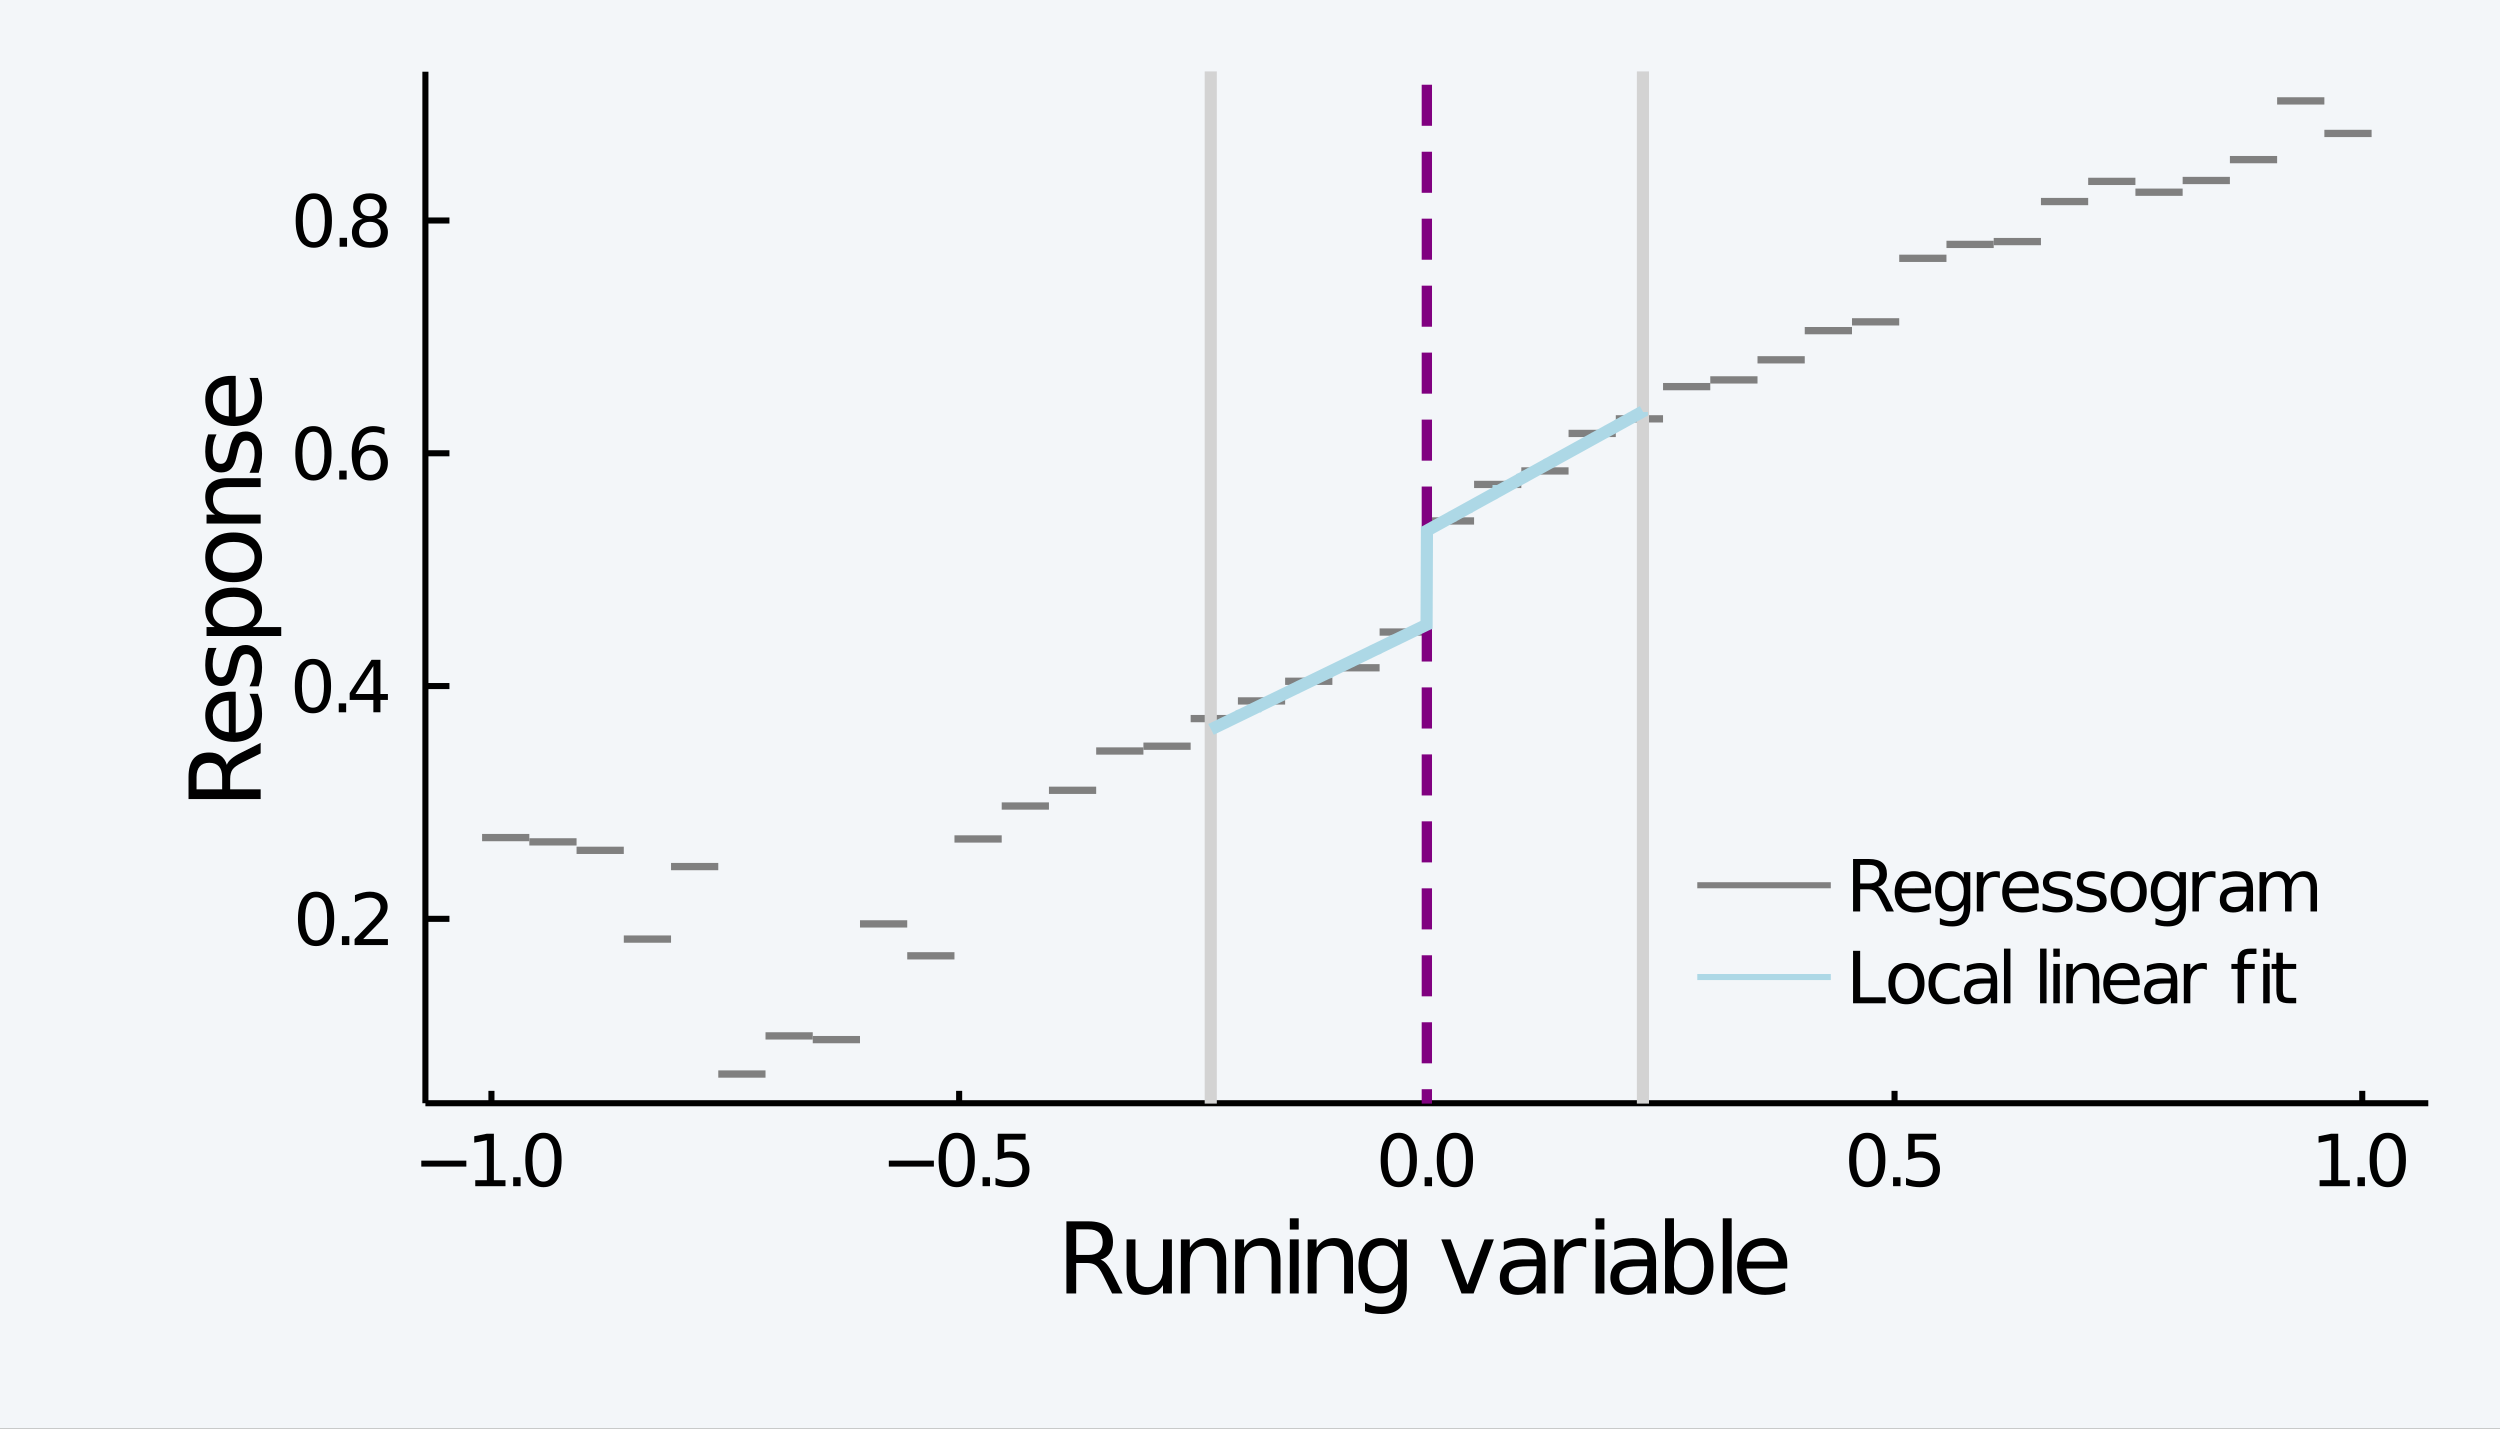 <?xml version="1.0" encoding="utf-8"?>
<svg xmlns="http://www.w3.org/2000/svg" xmlns:xlink="http://www.w3.org/1999/xlink" width="700" height="400" viewBox="0 0 2800 1600">
<rect x="0" y="0" width="2800" height="1600" fill="#333333" stroke="none"/>
<defs>
  <clipPath id="clip580">
    <rect x="0" y="0" width="2800" height="1600"/>
  </clipPath>
</defs>
<path clip-path="url(#clip580)" d="
M0 1600 L2800 1600 L2800 0 L0 0  Z
  " fill="#f3f6f9" fill-rule="evenodd" fill-opacity="1"/>
<defs>
  <clipPath id="clip581">
    <rect x="560" y="0" width="1961" height="1600"/>
  </clipPath>
</defs>
<path clip-path="url(#clip580)" d="
M476.451 1235.62 L2719.69 1235.62 L2719.69 80.315 L476.451 80.315  Z
  " fill="#f3f6f9" fill-rule="evenodd" fill-opacity="1"/>
<defs>
  <clipPath id="clip582">
    <rect x="476" y="80" width="2244" height="1156"/>
  </clipPath>
</defs>
<polyline clip-path="url(#clip580)" style="stroke:#000000; stroke-width:6.8; stroke-opacity:1; fill:none" points="
  476.451,1235.62 2719.69,1235.62 
  "/>
<polyline clip-path="url(#clip580)" style="stroke:#000000; stroke-width:6.8; stroke-opacity:1; fill:none" points="
  550.416,1235.62 550.416,1221.75 
  "/>
<polyline clip-path="url(#clip580)" style="stroke:#000000; stroke-width:6.8; stroke-opacity:1; fill:none" points="
  1074.24,1235.62 1074.24,1221.75 
  "/>
<polyline clip-path="url(#clip580)" style="stroke:#000000; stroke-width:6.8; stroke-opacity:1; fill:none" points="
  1598.07,1235.62 1598.07,1221.75 
  "/>
<polyline clip-path="url(#clip580)" style="stroke:#000000; stroke-width:6.8; stroke-opacity:1; fill:none" points="
  2121.89,1235.62 2121.89,1221.75 
  "/>
<polyline clip-path="url(#clip580)" style="stroke:#000000; stroke-width:6.8; stroke-opacity:1; fill:none" points="
  2645.72,1235.62 2645.72,1221.75 
  "/>
<path clip-path="url(#clip580)" d="M 0 0 M471.85 1299.91 L522.299 1299.91 L522.299 1306.6 L471.85 1306.6 L471.85 1299.91 Z" fill="#000000" fill-rule="evenodd" fill-opacity="1" /><path clip-path="url(#clip580)" d="M 0 0 M532.294 1321.83 L545.28 1321.83 L545.28 1277.01 L531.153 1279.84 L531.153 1272.6 L545.201 1269.77 L553.15 1269.77 L553.15 1321.83 L566.136 1321.83 L566.136 1328.52 L532.294 1328.52 L532.294 1321.83 Z" fill="#000000" fill-rule="evenodd" fill-opacity="1" /><path clip-path="url(#clip580)" d="M 0 0 M574.755 1318.52 L583.058 1318.52 L583.058 1328.52 L574.755 1328.52 L574.755 1318.52 Z" fill="#000000" fill-rule="evenodd" fill-opacity="1" /><path clip-path="url(#clip580)" d="M 0 0 M608.676 1275 Q602.537 1275 599.428 1281.06 Q596.359 1287.08 596.359 1299.2 Q596.359 1311.28 599.428 1317.34 Q602.537 1323.37 608.676 1323.37 Q614.854 1323.37 617.923 1317.34 Q621.032 1311.28 621.032 1299.2 Q621.032 1287.08 617.923 1281.06 Q614.854 1275 608.676 1275 M608.676 1268.71 Q618.553 1268.71 623.747 1276.54 Q628.981 1284.33 628.981 1299.2 Q628.981 1314.04 623.747 1321.87 Q618.553 1329.66 608.676 1329.66 Q598.798 1329.66 593.565 1321.87 Q588.37 1314.04 588.37 1299.2 Q588.37 1284.33 593.565 1276.54 Q598.798 1268.71 608.676 1268.71 Z" fill="#000000" fill-rule="evenodd" fill-opacity="1" /><path clip-path="url(#clip580)" d="M 0 0 M995.48 1299.91 L1045.93 1299.91 L1045.93 1306.6 L995.48 1306.6 L995.48 1299.91 Z" fill="#000000" fill-rule="evenodd" fill-opacity="1" /><path clip-path="url(#clip580)" d="M 0 0 M1071.55 1275 Q1065.41 1275 1062.3 1281.06 Q1059.23 1287.08 1059.23 1299.2 Q1059.23 1311.28 1062.3 1317.34 Q1065.41 1323.37 1071.55 1323.37 Q1077.72 1323.37 1080.79 1317.34 Q1083.9 1311.28 1083.9 1299.2 Q1083.9 1287.08 1080.79 1281.06 Q1077.72 1275 1071.55 1275 M1071.55 1268.71 Q1081.42 1268.71 1086.62 1276.54 Q1091.85 1284.33 1091.85 1299.2 Q1091.85 1314.04 1086.62 1321.87 Q1081.42 1329.66 1071.55 1329.66 Q1061.67 1329.66 1056.44 1321.87 Q1051.24 1314.04 1051.24 1299.2 Q1051.24 1284.33 1056.44 1276.54 Q1061.67 1268.71 1071.55 1268.71 Z" fill="#000000" fill-rule="evenodd" fill-opacity="1" /><path clip-path="url(#clip580)" d="M 0 0 M1100.47 1318.52 L1108.77 1318.52 L1108.77 1328.52 L1100.47 1328.52 L1100.47 1318.52 Z" fill="#000000" fill-rule="evenodd" fill-opacity="1" /><path clip-path="url(#clip580)" d="M 0 0 M1117.47 1269.77 L1148.68 1269.77 L1148.68 1276.46 L1124.75 1276.46 L1124.75 1290.86 Q1126.48 1290.27 1128.21 1289.99 Q1129.94 1289.68 1131.68 1289.68 Q1141.51 1289.68 1147.26 1295.07 Q1153 1300.46 1153 1309.67 Q1153 1319.15 1147.1 1324.43 Q1141.2 1329.66 1130.46 1329.66 Q1126.76 1329.66 1122.9 1329.03 Q1119.08 1328.4 1114.99 1327.14 L1114.99 1319.15 Q1118.53 1321.08 1122.31 1322.03 Q1126.09 1322.97 1130.3 1322.97 Q1137.11 1322.97 1141.08 1319.39 Q1145.06 1315.81 1145.06 1309.67 Q1145.06 1303.53 1141.08 1299.95 Q1137.11 1296.37 1130.3 1296.37 Q1127.11 1296.37 1123.92 1297.08 Q1120.78 1297.79 1117.47 1299.28 L1117.47 1269.77 Z" fill="#000000" fill-rule="evenodd" fill-opacity="1" /><path clip-path="url(#clip580)" d="M 0 0 M1566.65 1275 Q1560.51 1275 1557.4 1281.06 Q1554.33 1287.08 1554.33 1299.2 Q1554.33 1311.28 1557.4 1317.34 Q1560.51 1323.37 1566.65 1323.37 Q1572.82 1323.37 1575.89 1317.34 Q1579 1311.28 1579 1299.2 Q1579 1287.08 1575.89 1281.06 Q1572.82 1275 1566.65 1275 M1566.65 1268.71 Q1576.52 1268.71 1581.72 1276.54 Q1586.95 1284.33 1586.95 1299.2 Q1586.95 1314.04 1581.72 1321.87 Q1576.52 1329.66 1566.65 1329.66 Q1556.77 1329.66 1551.53 1321.87 Q1546.34 1314.04 1546.34 1299.2 Q1546.34 1284.33 1551.53 1276.54 Q1556.77 1268.71 1566.65 1268.71 Z" fill="#000000" fill-rule="evenodd" fill-opacity="1" /><path clip-path="url(#clip580)" d="M 0 0 M1595.57 1318.52 L1603.87 1318.52 L1603.87 1328.52 L1595.57 1328.52 L1595.57 1318.52 Z" fill="#000000" fill-rule="evenodd" fill-opacity="1" /><path clip-path="url(#clip580)" d="M 0 0 M1629.49 1275 Q1623.35 1275 1620.24 1281.06 Q1617.17 1287.08 1617.17 1299.2 Q1617.17 1311.28 1620.24 1317.34 Q1623.35 1323.37 1629.49 1323.37 Q1635.67 1323.37 1638.74 1317.34 Q1641.85 1311.28 1641.85 1299.2 Q1641.85 1287.08 1638.74 1281.06 Q1635.67 1275 1629.49 1275 M1629.49 1268.71 Q1639.37 1268.71 1644.56 1276.54 Q1649.8 1284.33 1649.8 1299.2 Q1649.8 1314.04 1644.56 1321.87 Q1639.37 1329.66 1629.49 1329.66 Q1619.61 1329.66 1614.38 1321.87 Q1609.18 1314.04 1609.18 1299.2 Q1609.18 1284.33 1614.38 1276.54 Q1619.61 1268.71 1629.49 1268.71 Z" fill="#000000" fill-rule="evenodd" fill-opacity="1" /><path clip-path="url(#clip580)" d="M 0 0 M2091.32 1275 Q2085.18 1275 2082.07 1281.06 Q2079 1287.08 2079 1299.2 Q2079 1311.28 2082.07 1317.34 Q2085.18 1323.37 2091.32 1323.37 Q2097.5 1323.37 2100.57 1317.34 Q2103.67 1311.28 2103.67 1299.2 Q2103.67 1287.08 2100.57 1281.06 Q2097.5 1275 2091.32 1275 M2091.32 1268.71 Q2101.2 1268.71 2106.39 1276.54 Q2111.62 1284.33 2111.62 1299.2 Q2111.62 1314.04 2106.39 1321.87 Q2101.2 1329.66 2091.32 1329.66 Q2081.44 1329.66 2076.21 1321.87 Q2071.01 1314.04 2071.01 1299.2 Q2071.01 1284.33 2076.21 1276.54 Q2081.44 1268.71 2091.32 1268.71 Z" fill="#000000" fill-rule="evenodd" fill-opacity="1" /><path clip-path="url(#clip580)" d="M 0 0 M2120.24 1318.52 L2128.54 1318.52 L2128.54 1328.52 L2120.24 1328.52 L2120.24 1318.52 Z" fill="#000000" fill-rule="evenodd" fill-opacity="1" /><path clip-path="url(#clip580)" d="M 0 0 M2137.24 1269.77 L2168.45 1269.77 L2168.45 1276.46 L2144.52 1276.46 L2144.52 1290.86 Q2146.25 1290.27 2147.98 1289.99 Q2149.72 1289.68 2151.45 1289.68 Q2161.29 1289.68 2167.03 1295.07 Q2172.78 1300.46 2172.78 1309.67 Q2172.78 1319.15 2166.87 1324.43 Q2160.97 1329.66 2150.23 1329.66 Q2146.53 1329.66 2142.67 1329.03 Q2138.86 1328.4 2134.76 1327.14 L2134.76 1319.15 Q2138.3 1321.08 2142.08 1322.03 Q2145.86 1322.97 2150.07 1322.97 Q2156.88 1322.97 2160.85 1319.39 Q2164.83 1315.81 2164.83 1309.67 Q2164.83 1303.53 2160.85 1299.95 Q2156.88 1296.37 2150.07 1296.37 Q2146.88 1296.37 2143.7 1297.08 Q2140.55 1297.79 2137.24 1299.28 L2137.24 1269.77 Z" fill="#000000" fill-rule="evenodd" fill-opacity="1" /><path clip-path="url(#clip580)" d="M 0 0 M2597.95 1321.83 L2610.93 1321.83 L2610.93 1277.01 L2596.81 1279.84 L2596.81 1272.6 L2610.86 1269.77 L2618.8 1269.77 L2618.8 1321.83 L2631.79 1321.83 L2631.79 1328.52 L2597.95 1328.52 L2597.95 1321.83 Z" fill="#000000" fill-rule="evenodd" fill-opacity="1" /><path clip-path="url(#clip580)" d="M 0 0 M2640.41 1318.52 L2648.71 1318.52 L2648.71 1328.52 L2640.41 1328.52 L2640.41 1318.52 Z" fill="#000000" fill-rule="evenodd" fill-opacity="1" /><path clip-path="url(#clip580)" d="M 0 0 M2674.33 1275 Q2668.19 1275 2665.08 1281.06 Q2662.01 1287.08 2662.01 1299.2 Q2662.01 1311.28 2665.08 1317.34 Q2668.19 1323.37 2674.33 1323.37 Q2680.51 1323.37 2683.58 1317.34 Q2686.69 1311.28 2686.69 1299.2 Q2686.69 1287.08 2683.58 1281.06 Q2680.51 1275 2674.33 1275 M2674.33 1268.71 Q2684.21 1268.71 2689.4 1276.54 Q2694.63 1284.33 2694.63 1299.2 Q2694.63 1314.04 2689.4 1321.87 Q2684.21 1329.66 2674.33 1329.66 Q2664.45 1329.66 2659.22 1321.87 Q2654.02 1314.04 2654.02 1299.2 Q2654.02 1284.33 2659.22 1276.54 Q2664.45 1268.71 2674.33 1268.71 Z" fill="#000000" fill-rule="evenodd" fill-opacity="1" /><path clip-path="url(#clip580)" d="M 0 0 M1232.7 1410.81 Q1236.22 1412 1239.52 1415.9 Q1242.87 1419.79 1246.23 1426.61 L1257.32 1448.69 L1245.58 1448.69 L1235.24 1427.96 Q1231.24 1419.85 1227.45 1417.2 Q1223.72 1414.54 1217.23 1414.54 L1205.32 1414.54 L1205.32 1448.69 L1194.39 1448.69 L1194.39 1367.9 L1219.07 1367.9 Q1232.92 1367.9 1239.73 1373.69 Q1246.55 1379.48 1246.55 1391.17 Q1246.55 1398.8 1242.98 1403.83 Q1239.46 1408.86 1232.7 1410.81 M1205.32 1376.88 L1205.32 1405.56 L1219.07 1405.56 Q1226.96 1405.56 1230.97 1401.94 Q1235.03 1398.26 1235.03 1391.17 Q1235.03 1384.08 1230.97 1380.51 Q1226.96 1376.88 1219.07 1376.88 L1205.32 1376.88 Z" fill="#000000" fill-rule="evenodd" fill-opacity="1" /><path clip-path="url(#clip580)" d="M 0 0 M1261.76 1424.77 L1261.76 1388.09 L1271.71 1388.09 L1271.71 1424.39 Q1271.71 1433 1275.07 1437.32 Q1278.42 1441.6 1285.13 1441.6 Q1293.19 1441.6 1297.85 1436.46 Q1302.55 1431.32 1302.55 1422.44 L1302.55 1388.09 L1312.51 1388.09 L1312.51 1448.69 L1302.55 1448.69 L1302.55 1439.38 Q1298.93 1444.9 1294.11 1447.6 Q1289.35 1450.26 1283.02 1450.26 Q1272.58 1450.26 1267.17 1443.76 Q1261.76 1437.27 1261.76 1424.77 M1286.81 1386.62 L1286.81 1386.62 Z" fill="#000000" fill-rule="evenodd" fill-opacity="1" /><path clip-path="url(#clip580)" d="M 0 0 M1373.33 1412.11 L1373.33 1448.69 L1363.37 1448.69 L1363.37 1412.43 Q1363.37 1403.83 1360.02 1399.56 Q1356.66 1395.28 1349.95 1395.28 Q1341.89 1395.28 1337.24 1400.42 Q1332.58 1405.56 1332.58 1414.44 L1332.58 1448.69 L1322.57 1448.69 L1322.57 1388.09 L1332.58 1388.09 L1332.58 1397.5 Q1336.16 1392.04 1340.97 1389.33 Q1345.84 1386.62 1352.17 1386.62 Q1362.61 1386.62 1367.97 1393.12 Q1373.33 1399.56 1373.33 1412.11 Z" fill="#000000" fill-rule="evenodd" fill-opacity="1" /><path clip-path="url(#clip580)" d="M 0 0 M1434.15 1412.11 L1434.15 1448.69 L1424.19 1448.69 L1424.19 1412.43 Q1424.19 1403.83 1420.84 1399.56 Q1417.48 1395.28 1410.77 1395.28 Q1402.71 1395.28 1398.06 1400.42 Q1393.4 1405.56 1393.4 1414.44 L1393.4 1448.69 L1383.39 1448.69 L1383.39 1388.09 L1393.4 1388.09 L1393.4 1397.5 Q1396.97 1392.04 1401.79 1389.33 Q1406.66 1386.62 1412.99 1386.62 Q1423.43 1386.62 1428.79 1393.12 Q1434.15 1399.56 1434.15 1412.11 Z" fill="#000000" fill-rule="evenodd" fill-opacity="1" /><path clip-path="url(#clip580)" d="M 0 0 M1444.59 1388.09 L1454.55 1388.09 L1454.55 1448.69 L1444.59 1448.69 L1444.59 1388.09 M1444.59 1364.49 L1454.55 1364.49 L1454.55 1377.1 L1444.59 1377.1 L1444.59 1364.49 Z" fill="#000000" fill-rule="evenodd" fill-opacity="1" /><path clip-path="url(#clip580)" d="M 0 0 M1515.36 1412.11 L1515.36 1448.69 L1505.41 1448.69 L1505.41 1412.43 Q1505.41 1403.83 1502.05 1399.56 Q1498.7 1395.28 1491.99 1395.28 Q1483.93 1395.28 1479.27 1400.42 Q1474.62 1405.56 1474.62 1414.44 L1474.62 1448.69 L1464.61 1448.69 L1464.61 1388.09 L1474.62 1388.09 L1474.62 1397.5 Q1478.19 1392.04 1483.01 1389.33 Q1487.88 1386.62 1494.21 1386.62 Q1504.65 1386.62 1510.01 1393.12 Q1515.36 1399.56 1515.36 1412.11 Z" fill="#000000" fill-rule="evenodd" fill-opacity="1" /><path clip-path="url(#clip580)" d="M 0 0 M1565.68 1417.68 Q1565.68 1406.86 1561.19 1400.91 Q1556.76 1394.96 1548.69 1394.96 Q1540.69 1394.96 1536.2 1400.91 Q1531.76 1406.86 1531.76 1417.68 Q1531.76 1428.45 1536.2 1434.4 Q1540.69 1440.35 1548.69 1440.35 Q1556.76 1440.35 1561.19 1434.4 Q1565.68 1428.45 1565.68 1417.68 M1575.64 1441.17 Q1575.64 1456.64 1568.77 1464.16 Q1561.9 1471.74 1547.72 1471.74 Q1542.47 1471.74 1537.82 1470.93 Q1533.16 1470.17 1528.78 1468.54 L1528.78 1458.86 Q1533.16 1461.24 1537.44 1462.38 Q1541.71 1463.51 1546.15 1463.51 Q1555.94 1463.51 1560.81 1458.37 Q1565.68 1453.29 1565.68 1442.95 L1565.68 1438.03 Q1562.6 1443.38 1557.78 1446.04 Q1552.97 1448.69 1546.26 1448.69 Q1535.11 1448.69 1528.3 1440.19 Q1521.48 1431.7 1521.48 1417.68 Q1521.48 1403.61 1528.3 1395.12 Q1535.11 1386.62 1546.26 1386.62 Q1552.97 1386.62 1557.78 1389.28 Q1562.6 1391.93 1565.68 1397.28 L1565.68 1388.09 L1575.64 1388.09 L1575.64 1441.17 Z" fill="#000000" fill-rule="evenodd" fill-opacity="1" /><path clip-path="url(#clip580)" d="M 0 0 M1614.17 1388.09 L1624.72 1388.09 L1643.65 1438.95 L1662.59 1388.09 L1673.14 1388.09 L1650.42 1448.69 L1636.89 1448.69 L1614.17 1388.09 Z" fill="#000000" fill-rule="evenodd" fill-opacity="1" /><path clip-path="url(#clip580)" d="M 0 0 M1711.13 1418.22 Q1699.06 1418.22 1694.41 1420.98 Q1689.76 1423.74 1689.76 1430.4 Q1689.76 1435.7 1693.22 1438.84 Q1696.74 1441.92 1702.74 1441.92 Q1711.02 1441.92 1716 1436.08 Q1721.03 1430.18 1721.03 1420.44 L1721.03 1418.22 L1711.13 1418.22 M1730.99 1414.11 L1730.99 1448.69 L1721.03 1448.69 L1721.03 1439.49 Q1717.62 1445.01 1712.53 1447.66 Q1707.45 1450.26 1700.09 1450.26 Q1690.78 1450.26 1685.26 1445.06 Q1679.8 1439.81 1679.8 1431.05 Q1679.8 1420.82 1686.62 1415.63 Q1693.49 1410.43 1707.07 1410.43 L1721.03 1410.43 L1721.03 1409.46 Q1721.03 1402.59 1716.48 1398.85 Q1711.99 1395.07 1703.82 1395.07 Q1698.63 1395.07 1693.7 1396.31 Q1688.78 1397.55 1684.24 1400.04 L1684.24 1390.84 Q1689.7 1388.73 1694.84 1387.71 Q1699.98 1386.62 1704.85 1386.62 Q1718 1386.62 1724.49 1393.44 Q1730.99 1400.26 1730.99 1414.11 Z" fill="#000000" fill-rule="evenodd" fill-opacity="1" /><path clip-path="url(#clip580)" d="M 0 0 M1776.55 1397.39 Q1774.87 1396.42 1772.87 1395.98 Q1770.92 1395.5 1768.54 1395.5 Q1760.1 1395.5 1755.55 1401.02 Q1751.06 1406.48 1751.06 1416.76 L1751.06 1448.69 L1741.05 1448.69 L1741.05 1388.09 L1751.06 1388.09 L1751.06 1397.5 Q1754.2 1391.98 1759.23 1389.33 Q1764.26 1386.62 1771.46 1386.62 Q1772.49 1386.62 1773.73 1386.79 Q1774.98 1386.89 1776.49 1387.17 L1776.55 1397.39 Z" fill="#000000" fill-rule="evenodd" fill-opacity="1" /><path clip-path="url(#clip580)" d="M 0 0 M1786.99 1388.09 L1796.94 1388.09 L1796.94 1448.69 L1786.99 1448.69 L1786.99 1388.09 M1786.99 1364.49 L1796.94 1364.49 L1796.94 1377.1 L1786.99 1377.1 L1786.99 1364.49 Z" fill="#000000" fill-rule="evenodd" fill-opacity="1" /><path clip-path="url(#clip580)" d="M 0 0 M1834.93 1418.22 Q1822.86 1418.22 1818.21 1420.98 Q1813.56 1423.74 1813.56 1430.4 Q1813.56 1435.7 1817.02 1438.84 Q1820.54 1441.92 1826.54 1441.92 Q1834.82 1441.92 1839.8 1436.08 Q1844.83 1430.18 1844.83 1420.44 L1844.83 1418.22 L1834.93 1418.22 M1854.79 1414.11 L1854.79 1448.69 L1844.83 1448.69 L1844.83 1439.49 Q1841.42 1445.01 1836.33 1447.66 Q1831.25 1450.26 1823.89 1450.26 Q1814.58 1450.26 1809.06 1445.06 Q1803.6 1439.81 1803.6 1431.05 Q1803.6 1420.82 1810.42 1415.63 Q1817.29 1410.43 1830.87 1410.43 L1844.83 1410.43 L1844.83 1409.46 Q1844.83 1402.59 1840.28 1398.85 Q1835.79 1395.07 1827.62 1395.07 Q1822.43 1395.07 1817.51 1396.31 Q1812.58 1397.55 1808.04 1400.04 L1808.04 1390.84 Q1813.5 1388.73 1818.64 1387.71 Q1823.78 1386.62 1828.65 1386.62 Q1841.8 1386.62 1848.29 1393.44 Q1854.79 1400.26 1854.79 1414.11 Z" fill="#000000" fill-rule="evenodd" fill-opacity="1" /><path clip-path="url(#clip580)" d="M 0 0 M1908.73 1418.44 Q1908.73 1407.46 1904.19 1401.23 Q1899.7 1394.96 1891.8 1394.96 Q1883.9 1394.96 1879.35 1401.23 Q1874.86 1407.46 1874.86 1418.44 Q1874.86 1429.42 1879.35 1435.7 Q1883.9 1441.92 1891.8 1441.92 Q1899.7 1441.92 1904.19 1435.7 Q1908.73 1429.42 1908.73 1418.44 M1874.86 1397.28 Q1878 1391.87 1882.76 1389.28 Q1887.58 1386.62 1894.23 1386.62 Q1905.27 1386.62 1912.14 1395.39 Q1919.07 1404.16 1919.07 1418.44 Q1919.07 1432.72 1912.14 1441.49 Q1905.27 1450.26 1894.23 1450.26 Q1887.58 1450.26 1882.76 1447.66 Q1878 1445.01 1874.86 1439.6 L1874.86 1448.69 L1864.85 1448.69 L1864.85 1364.49 L1874.86 1364.49 L1874.86 1397.28 Z" fill="#000000" fill-rule="evenodd" fill-opacity="1" /><path clip-path="url(#clip580)" d="M 0 0 M1929.51 1364.49 L1939.47 1364.49 L1939.47 1448.69 L1929.51 1448.69 L1929.51 1364.49 Z" fill="#000000" fill-rule="evenodd" fill-opacity="1" /><path clip-path="url(#clip580)" d="M 0 0 M2001.74 1415.9 L2001.74 1420.77 L1955.97 1420.77 Q1956.62 1431.05 1962.14 1436.46 Q1967.71 1441.81 1977.61 1441.81 Q1983.35 1441.81 1988.7 1440.41 Q1994.12 1439 1999.42 1436.19 L1999.42 1445.6 Q1994.06 1447.88 1988.43 1449.07 Q1982.81 1450.26 1977.02 1450.26 Q1962.52 1450.26 1954.02 1441.81 Q1945.58 1433.37 1945.58 1418.98 Q1945.58 1404.1 1953.59 1395.39 Q1961.65 1386.62 1975.29 1386.62 Q1987.51 1386.62 1994.6 1394.52 Q2001.74 1402.37 2001.74 1415.9 M1991.79 1412.98 Q1991.68 1404.8 1987.19 1399.93 Q1982.75 1395.07 1975.39 1395.07 Q1967.06 1395.07 1962.03 1399.77 Q1957.05 1404.48 1956.29 1413.03 L1991.79 1412.98 Z" fill="#000000" fill-rule="evenodd" fill-opacity="1" /><polyline clip-path="url(#clip580)" style="stroke:#000000; stroke-width:6.8; stroke-opacity:1; fill:none" points="
  476.451,1235.62 476.451,80.315 
  "/>
<polyline clip-path="url(#clip580)" style="stroke:#000000; stroke-width:6.8; stroke-opacity:1; fill:none" points="
  476.451,1029.09 503.37,1029.09 
  "/>
<polyline clip-path="url(#clip580)" style="stroke:#000000; stroke-width:6.8; stroke-opacity:1; fill:none" points="
  476.451,768.382 503.37,768.382 
  "/>
<polyline clip-path="url(#clip580)" style="stroke:#000000; stroke-width:6.8; stroke-opacity:1; fill:none" points="
  476.451,507.672 503.37,507.672 
  "/>
<polyline clip-path="url(#clip580)" style="stroke:#000000; stroke-width:6.8; stroke-opacity:1; fill:none" points="
  476.451,246.962 503.37,246.962 
  "/>
<path clip-path="url(#clip580)" d="M 0 0 M354.016 1004.95 Q347.878 1004.95 344.769 1011.01 Q341.699 1017.03 341.699 1029.15 Q341.699 1041.23 344.769 1047.29 Q347.878 1053.31 354.016 1053.31 Q360.195 1053.31 363.264 1047.29 Q366.373 1041.23 366.373 1029.15 Q366.373 1017.03 363.264 1011.01 Q360.195 1004.95 354.016 1004.95 M354.016 998.654 Q363.894 998.654 369.088 1006.48 Q374.322 1014.28 374.322 1029.15 Q374.322 1043.99 369.088 1051.82 Q363.894 1059.61 354.016 1059.61 Q344.139 1059.61 338.905 1051.82 Q333.711 1043.99 333.711 1029.15 Q333.711 1014.28 338.905 1006.48 Q344.139 998.654 354.016 998.654 Z" fill="#000000" fill-rule="evenodd" fill-opacity="1" /><path clip-path="url(#clip580)" d="M 0 0 M382.94 1048.47 L391.243 1048.47 L391.243 1058.47 L382.94 1058.47 L382.94 1048.47 Z" fill="#000000" fill-rule="evenodd" fill-opacity="1" /><path clip-path="url(#clip580)" d="M 0 0 M406.708 1051.78 L434.451 1051.78 L434.451 1058.47 L397.146 1058.47 L397.146 1051.78 Q401.671 1047.1 409.463 1039.23 Q417.294 1031.32 419.301 1029.03 Q423.118 1024.74 424.613 1021.79 Q426.148 1018.8 426.148 1015.93 Q426.148 1011.25 422.843 1008.29 Q419.576 1005.34 414.303 1005.34 Q410.565 1005.34 406.394 1006.64 Q402.262 1007.94 397.539 1010.58 L397.539 1002.55 Q402.34 1000.62 406.512 999.637 Q410.683 998.654 414.146 998.654 Q423.275 998.654 428.706 1003.22 Q434.136 1007.78 434.136 1015.42 Q434.136 1019.04 432.759 1022.3 Q431.421 1025.53 427.84 1029.94 Q426.856 1031.08 421.583 1036.55 Q416.31 1041.98 406.708 1051.78 Z" fill="#000000" fill-rule="evenodd" fill-opacity="1" /><path clip-path="url(#clip580)" d="M 0 0 M350.475 744.24 Q344.336 744.24 341.227 750.3 Q338.158 756.321 338.158 768.441 Q338.158 780.522 341.227 786.582 Q344.336 792.603 350.475 792.603 Q356.653 792.603 359.722 786.582 Q362.831 780.522 362.831 768.441 Q362.831 756.321 359.722 750.3 Q356.653 744.24 350.475 744.24 M350.475 737.943 Q360.352 737.943 365.547 745.774 Q370.78 753.566 370.78 768.441 Q370.78 783.277 365.547 791.108 Q360.352 798.899 350.475 798.899 Q340.598 798.899 335.364 791.108 Q330.169 783.277 330.169 768.441 Q330.169 753.566 335.364 745.774 Q340.598 737.943 350.475 737.943 Z" fill="#000000" fill-rule="evenodd" fill-opacity="1" /><path clip-path="url(#clip580)" d="M 0 0 M379.398 787.763 L387.701 787.763 L387.701 797.758 L379.398 797.758 L379.398 787.763 Z" fill="#000000" fill-rule="evenodd" fill-opacity="1" /><path clip-path="url(#clip580)" d="M 0 0 M418.16 745.932 L398.09 777.295 L418.16 777.295 L418.16 745.932 M416.074 739.006 L426.069 739.006 L426.069 777.295 L434.451 777.295 L434.451 783.906 L426.069 783.906 L426.069 797.758 L418.16 797.758 L418.16 783.906 L391.637 783.906 L391.637 776.233 L416.074 739.006 Z" fill="#000000" fill-rule="evenodd" fill-opacity="1" /><path clip-path="url(#clip580)" d="M 0 0 M351.026 483.53 Q344.887 483.53 341.778 489.59 Q338.709 495.611 338.709 507.731 Q338.709 519.812 341.778 525.872 Q344.887 531.893 351.026 531.893 Q357.204 531.893 360.273 525.872 Q363.382 519.812 363.382 507.731 Q363.382 495.611 360.273 489.59 Q357.204 483.53 351.026 483.53 M351.026 477.233 Q360.903 477.233 366.097 485.064 Q371.331 492.856 371.331 507.731 Q371.331 522.566 366.097 530.397 Q360.903 538.189 351.026 538.189 Q341.148 538.189 335.915 530.397 Q330.72 522.566 330.72 507.731 Q330.72 492.856 335.915 485.064 Q341.148 477.233 351.026 477.233 Z" fill="#000000" fill-rule="evenodd" fill-opacity="1" /><path clip-path="url(#clip580)" d="M 0 0 M379.949 527.052 L388.252 527.052 L388.252 537.048 L379.949 537.048 L379.949 527.052 Z" fill="#000000" fill-rule="evenodd" fill-opacity="1" /><path clip-path="url(#clip580)" d="M 0 0 M414.854 504.504 Q409.502 504.504 406.354 508.164 Q403.245 511.823 403.245 518.198 Q403.245 524.534 406.354 528.233 Q409.502 531.893 414.854 531.893 Q420.206 531.893 423.315 528.233 Q426.463 524.534 426.463 518.198 Q426.463 511.823 423.315 508.164 Q420.206 504.504 414.854 504.504 M430.634 479.594 L430.634 486.835 Q427.643 485.418 424.574 484.671 Q421.544 483.923 418.553 483.923 Q410.683 483.923 406.512 489.236 Q402.38 494.548 401.789 505.291 Q404.111 501.867 407.613 500.057 Q411.116 498.208 415.326 498.208 Q424.18 498.208 429.296 503.599 Q434.451 508.951 434.451 518.198 Q434.451 527.249 429.099 532.719 Q423.748 538.189 414.854 538.189 Q404.662 538.189 399.271 530.397 Q393.88 522.566 393.88 507.731 Q393.88 493.8 400.491 485.536 Q407.102 477.233 418.238 477.233 Q421.229 477.233 424.259 477.824 Q427.329 478.414 430.634 479.594 Z" fill="#000000" fill-rule="evenodd" fill-opacity="1" /><path clip-path="url(#clip580)" d="M 0 0 M351.459 222.819 Q345.32 222.819 342.211 228.88 Q339.142 234.9 339.142 247.021 Q339.142 259.102 342.211 265.162 Q345.32 271.183 351.459 271.183 Q357.637 271.183 360.706 265.162 Q363.815 259.102 363.815 247.021 Q363.815 234.9 360.706 228.88 Q357.637 222.819 351.459 222.819 M351.459 216.523 Q361.336 216.523 366.53 224.354 Q371.764 232.146 371.764 247.021 Q371.764 261.856 366.53 269.687 Q361.336 277.479 351.459 277.479 Q341.581 277.479 336.348 269.687 Q331.153 261.856 331.153 247.021 Q331.153 232.146 336.348 224.354 Q341.581 216.523 351.459 216.523 Z" fill="#000000" fill-rule="evenodd" fill-opacity="1" /><path clip-path="url(#clip580)" d="M 0 0 M380.382 266.342 L388.685 266.342 L388.685 276.338 L380.382 276.338 L380.382 266.342 Z" fill="#000000" fill-rule="evenodd" fill-opacity="1" /><path clip-path="url(#clip580)" d="M 0 0 M414.303 248.437 Q408.637 248.437 405.37 251.467 Q402.144 254.497 402.144 259.81 Q402.144 265.122 405.37 268.153 Q408.637 271.183 414.303 271.183 Q419.97 271.183 423.236 268.153 Q426.502 265.083 426.502 259.81 Q426.502 254.497 423.236 251.467 Q420.009 248.437 414.303 248.437 M406.354 245.053 Q401.238 243.794 398.366 240.292 Q395.532 236.789 395.532 231.752 Q395.532 224.708 400.53 220.616 Q405.567 216.523 414.303 216.523 Q423.079 216.523 428.076 220.616 Q433.074 224.708 433.074 231.752 Q433.074 236.789 430.201 240.292 Q427.368 243.794 422.292 245.053 Q428.037 246.391 431.224 250.287 Q434.451 254.183 434.451 259.81 Q434.451 268.349 429.217 272.914 Q424.023 277.479 414.303 277.479 Q404.583 277.479 399.35 272.914 Q394.155 268.349 394.155 259.81 Q394.155 254.183 397.382 250.287 Q400.609 246.391 406.354 245.053 M403.442 232.5 Q403.442 237.065 406.275 239.623 Q409.148 242.18 414.303 242.18 Q419.419 242.18 422.292 239.623 Q425.204 237.065 425.204 232.5 Q425.204 227.935 422.292 225.377 Q419.419 222.819 414.303 222.819 Q409.148 222.819 406.275 225.377 Q403.442 227.935 403.442 232.5 Z" fill="#000000" fill-rule="evenodd" fill-opacity="1" /><path clip-path="url(#clip580)" d="M 0 0 M254.058 856.653 Q255.249 853.136 259.144 849.835 Q263.04 846.48 269.858 843.126 L291.934 832.033 L291.934 843.775 L271.211 854.11 Q263.094 858.114 260.443 861.901 Q257.792 865.635 257.792 872.128 L257.792 884.032 L291.934 884.032 L291.934 894.962 L211.15 894.962 L211.15 870.288 Q211.15 856.436 216.94 849.619 Q222.729 842.801 234.417 842.801 Q242.046 842.801 247.078 846.372 Q252.11 849.889 254.058 856.653 M220.132 884.032 L248.81 884.032 L248.81 870.288 Q248.81 862.388 245.184 858.384 Q241.505 854.326 234.417 854.326 Q227.329 854.326 223.757 858.384 Q220.132 862.388 220.132 870.288 L220.132 884.032 Z" fill="#000000" fill-rule="evenodd" fill-opacity="1" /><path clip-path="url(#clip580)" d="M 0 0 M259.144 774.733 L264.014 774.733 L264.014 820.508 Q274.295 819.859 279.706 814.34 Q285.062 808.767 285.062 798.865 Q285.062 793.129 283.656 787.773 Q282.249 782.362 279.435 777.059 L288.85 777.059 Q291.123 782.416 292.313 788.043 Q293.503 793.671 293.503 799.46 Q293.503 813.961 285.062 822.456 Q276.621 830.897 262.229 830.897 Q247.349 830.897 238.637 822.889 Q229.872 814.827 229.872 801.192 Q229.872 788.963 237.772 781.875 Q245.617 774.733 259.144 774.733 M256.223 784.689 Q248.052 784.797 243.182 789.288 Q238.313 793.725 238.313 801.083 Q238.313 809.416 243.02 814.448 Q247.728 819.426 256.277 820.184 L256.223 784.689 Z" fill="#000000" fill-rule="evenodd" fill-opacity="1" /><path clip-path="url(#clip580)" d="M 0 0 M233.118 725.656 L242.533 725.656 Q240.369 729.877 239.287 734.422 Q238.204 738.967 238.204 743.837 Q238.204 751.249 240.477 754.983 Q242.75 758.662 247.295 758.662 Q250.758 758.662 252.76 756.011 Q254.708 753.36 256.493 745.352 L257.251 741.943 Q259.523 731.338 263.69 726.901 Q267.802 722.41 275.215 722.41 Q283.656 722.41 288.579 729.119 Q293.503 735.774 293.503 747.462 Q293.503 752.332 292.529 757.634 Q291.61 762.883 289.716 768.727 L279.435 768.727 Q282.303 763.207 283.764 757.851 Q285.171 752.494 285.171 747.245 Q285.171 740.211 282.79 736.424 Q280.355 732.636 275.972 732.636 Q271.914 732.636 269.75 735.396 Q267.585 738.101 265.583 747.354 L264.772 750.817 Q262.824 760.069 258.82 764.181 Q254.762 768.294 247.728 768.294 Q239.178 768.294 234.525 762.233 Q229.872 756.173 229.872 745.027 Q229.872 739.508 230.683 734.638 Q231.495 729.768 233.118 725.656 Z" fill="#000000" fill-rule="evenodd" fill-opacity="1" /><path clip-path="url(#clip580)" d="M 0 0 M282.844 702.335 L314.984 702.335 L314.984 712.345 L231.333 712.345 L231.333 702.335 L240.531 702.335 Q235.12 699.197 232.523 694.436 Q229.872 689.62 229.872 682.965 Q229.872 671.926 238.637 665.055 Q247.403 658.129 261.688 658.129 Q275.972 658.129 284.738 665.055 Q293.503 671.926 293.503 682.965 Q293.503 689.62 290.906 694.436 Q288.255 699.197 282.844 702.335 M261.688 668.463 Q250.704 668.463 244.481 673.009 Q238.204 677.5 238.204 685.399 Q238.204 693.299 244.481 697.844 Q250.704 702.335 261.688 702.335 Q272.672 702.335 278.948 697.844 Q285.171 693.299 285.171 685.399 Q285.171 677.5 278.948 673.009 Q272.672 668.463 261.688 668.463 Z" fill="#000000" fill-rule="evenodd" fill-opacity="1" /><path clip-path="url(#clip580)" d="M 0 0 M238.313 624.203 Q238.313 632.211 244.589 636.864 Q250.812 641.517 261.688 641.517 Q272.563 641.517 278.84 636.918 Q285.062 632.265 285.062 624.203 Q285.062 616.249 278.786 611.595 Q272.509 606.942 261.688 606.942 Q250.92 606.942 244.643 611.595 Q238.313 616.249 238.313 624.203 M229.872 624.203 Q229.872 611.217 238.313 603.804 Q246.754 596.391 261.688 596.391 Q276.567 596.391 285.062 603.804 Q293.503 611.217 293.503 624.203 Q293.503 637.243 285.062 644.656 Q276.567 652.014 261.688 652.014 Q246.754 652.014 238.313 644.656 Q229.872 637.243 229.872 624.203 Z" fill="#000000" fill-rule="evenodd" fill-opacity="1" /><path clip-path="url(#clip580)" d="M 0 0 M255.357 535.573 L291.934 535.573 L291.934 545.529 L255.681 545.529 Q247.078 545.529 242.804 548.884 Q238.529 552.238 238.529 558.948 Q238.529 567.01 243.669 571.663 Q248.81 576.317 257.684 576.317 L291.934 576.317 L291.934 586.327 L231.333 586.327 L231.333 576.317 L240.748 576.317 Q235.283 572.746 232.577 567.93 Q229.872 563.06 229.872 556.729 Q229.872 546.286 236.365 540.93 Q242.804 535.573 255.357 535.573 Z" fill="#000000" fill-rule="evenodd" fill-opacity="1" /><path clip-path="url(#clip580)" d="M 0 0 M233.118 486.497 L242.533 486.497 Q240.369 490.717 239.287 495.262 Q238.204 499.807 238.204 504.677 Q238.204 512.09 240.477 515.823 Q242.75 519.503 247.295 519.503 Q250.758 519.503 252.76 516.851 Q254.708 514.2 256.493 506.192 L257.251 502.783 Q259.523 492.178 263.69 487.741 Q267.802 483.25 275.215 483.25 Q283.656 483.25 288.579 489.959 Q293.503 496.615 293.503 508.302 Q293.503 513.172 292.529 518.475 Q291.61 523.723 289.716 529.567 L279.435 529.567 Q282.303 524.048 283.764 518.691 Q285.171 513.334 285.171 508.086 Q285.171 501.052 282.79 497.264 Q280.355 493.477 275.972 493.477 Q271.914 493.477 269.75 496.236 Q267.585 498.942 265.583 508.194 L264.772 511.657 Q262.824 520.91 258.82 525.022 Q254.762 529.134 247.728 529.134 Q239.178 529.134 234.525 523.074 Q229.872 517.014 229.872 505.867 Q229.872 500.348 230.683 495.479 Q231.495 490.609 233.118 486.497 Z" fill="#000000" fill-rule="evenodd" fill-opacity="1" /><path clip-path="url(#clip580)" d="M 0 0 M259.144 420.971 L264.014 420.971 L264.014 466.747 Q274.295 466.098 279.706 460.579 Q285.062 455.005 285.062 445.104 Q285.062 439.368 283.656 434.011 Q282.249 428.6 279.435 423.298 L288.85 423.298 Q291.123 428.655 292.313 434.282 Q293.503 439.909 293.503 445.699 Q293.503 460.2 285.062 468.695 Q276.621 477.136 262.229 477.136 Q247.349 477.136 238.637 469.128 Q229.872 461.066 229.872 447.43 Q229.872 435.202 237.772 428.113 Q245.617 420.971 259.144 420.971 M256.223 430.927 Q248.052 431.035 243.182 435.526 Q238.313 439.963 238.313 447.322 Q238.313 455.655 243.02 460.687 Q247.728 465.665 256.277 466.422 L256.223 430.927 Z" fill="#000000" fill-rule="evenodd" fill-opacity="1" /><polyline clip-path="url(#clip582)" style="stroke:#808080; stroke-width:8.16; stroke-opacity:1; fill:none" points="
  539.939,938.091 592.845,938.091 
  "/>
<polyline clip-path="url(#clip582)" style="stroke:#808080; stroke-width:8.16; stroke-opacity:1; fill:none" points="
  592.845,942.901 645.752,942.901 
  "/>
<polyline clip-path="url(#clip582)" style="stroke:#808080; stroke-width:8.16; stroke-opacity:1; fill:none" points="
  645.752,952.371 698.658,952.371 
  "/>
<polyline clip-path="url(#clip582)" style="stroke:#808080; stroke-width:8.16; stroke-opacity:1; fill:none" points="
  698.658,1051.78 751.565,1051.78 
  "/>
<polyline clip-path="url(#clip582)" style="stroke:#808080; stroke-width:8.16; stroke-opacity:1; fill:none" points="
  751.565,970.561 804.471,970.561 
  "/>
<polyline clip-path="url(#clip582)" style="stroke:#808080; stroke-width:8.16; stroke-opacity:1; fill:none" points="
  804.471,1202.92 857.378,1202.92 
  "/>
<polyline clip-path="url(#clip582)" style="stroke:#808080; stroke-width:8.16; stroke-opacity:1; fill:none" points="
  857.378,1160.2 910.284,1160.2 
  "/>
<polyline clip-path="url(#clip582)" style="stroke:#808080; stroke-width:8.16; stroke-opacity:1; fill:none" points="
  910.284,1164.37 963.191,1164.37 
  "/>
<polyline clip-path="url(#clip582)" style="stroke:#808080; stroke-width:8.16; stroke-opacity:1; fill:none" points="
  963.191,1034.76 1016.1,1034.76 
  "/>
<polyline clip-path="url(#clip582)" style="stroke:#808080; stroke-width:8.16; stroke-opacity:1; fill:none" points="
  1016.1,1070.52 1069,1070.52 
  "/>
<polyline clip-path="url(#clip582)" style="stroke:#808080; stroke-width:8.16; stroke-opacity:1; fill:none" points="
  1069,939.636 1121.91,939.636 
  "/>
<polyline clip-path="url(#clip582)" style="stroke:#808080; stroke-width:8.16; stroke-opacity:1; fill:none" points="
  1121.91,902.746 1174.82,902.746 
  "/>
<polyline clip-path="url(#clip582)" style="stroke:#808080; stroke-width:8.16; stroke-opacity:1; fill:none" points="
  1174.82,885.133 1227.72,885.133 
  "/>
<polyline clip-path="url(#clip582)" style="stroke:#808080; stroke-width:8.16; stroke-opacity:1; fill:none" points="
  1227.72,841.122 1280.63,841.122 
  "/>
<polyline clip-path="url(#clip582)" style="stroke:#808080; stroke-width:8.16; stroke-opacity:1; fill:none" points="
  1280.63,835.752 1333.54,835.752 
  "/>
<polyline clip-path="url(#clip582)" style="stroke:#808080; stroke-width:8.16; stroke-opacity:1; fill:none" points="
  1333.54,804.827 1386.44,804.827 
  "/>
<polyline clip-path="url(#clip582)" style="stroke:#808080; stroke-width:8.16; stroke-opacity:1; fill:none" points="
  1386.44,785.038 1439.35,785.038 
  "/>
<polyline clip-path="url(#clip582)" style="stroke:#808080; stroke-width:8.16; stroke-opacity:1; fill:none" points="
  1439.35,763.021 1492.26,763.021 
  "/>
<polyline clip-path="url(#clip582)" style="stroke:#808080; stroke-width:8.16; stroke-opacity:1; fill:none" points="
  1492.26,747.91 1545.16,747.91 
  "/>
<polyline clip-path="url(#clip582)" style="stroke:#808080; stroke-width:8.16; stroke-opacity:1; fill:none" points="
  1545.16,707.883 1598.07,707.883 
  "/>
<polyline clip-path="url(#clip582)" style="stroke:#808080; stroke-width:8.16; stroke-opacity:1; fill:none" points="
  1598.07,583.474 1650.97,583.474 
  "/>
<polyline clip-path="url(#clip582)" style="stroke:#808080; stroke-width:8.16; stroke-opacity:1; fill:none" points="
  1650.97,542.561 1703.88,542.561 
  "/>
<polyline clip-path="url(#clip582)" style="stroke:#808080; stroke-width:8.16; stroke-opacity:1; fill:none" points="
  1703.88,527.452 1756.79,527.452 
  "/>
<polyline clip-path="url(#clip582)" style="stroke:#808080; stroke-width:8.16; stroke-opacity:1; fill:none" points="
  1756.79,485.442 1809.69,485.442 
  "/>
<polyline clip-path="url(#clip582)" style="stroke:#808080; stroke-width:8.16; stroke-opacity:1; fill:none" points="
  1809.69,469.105 1862.6,469.105 
  "/>
<polyline clip-path="url(#clip582)" style="stroke:#808080; stroke-width:8.16; stroke-opacity:1; fill:none" points="
  1862.6,433.014 1915.51,433.014 
  "/>
<polyline clip-path="url(#clip582)" style="stroke:#808080; stroke-width:8.16; stroke-opacity:1; fill:none" points="
  1915.51,425.495 1968.41,425.495 
  "/>
<polyline clip-path="url(#clip582)" style="stroke:#808080; stroke-width:8.16; stroke-opacity:1; fill:none" points="
  1968.41,402.989 2021.32,402.989 
  "/>
<polyline clip-path="url(#clip582)" style="stroke:#808080; stroke-width:8.16; stroke-opacity:1; fill:none" points="
  2021.32,370.322 2074.23,370.322 
  "/>
<polyline clip-path="url(#clip582)" style="stroke:#808080; stroke-width:8.16; stroke-opacity:1; fill:none" points="
  2074.23,360.466 2127.13,360.466 
  "/>
<polyline clip-path="url(#clip582)" style="stroke:#808080; stroke-width:8.16; stroke-opacity:1; fill:none" points="
  2127.13,289.307 2180.04,289.307 
  "/>
<polyline clip-path="url(#clip582)" style="stroke:#808080; stroke-width:8.16; stroke-opacity:1; fill:none" points="
  2180.04,273.724 2232.95,273.724 
  "/>
<polyline clip-path="url(#clip582)" style="stroke:#808080; stroke-width:8.16; stroke-opacity:1; fill:none" points="
  2232.95,270.569 2285.85,270.569 
  "/>
<polyline clip-path="url(#clip582)" style="stroke:#808080; stroke-width:8.16; stroke-opacity:1; fill:none" points="
  2285.85,225.734 2338.76,225.734 
  "/>
<polyline clip-path="url(#clip582)" style="stroke:#808080; stroke-width:8.16; stroke-opacity:1; fill:none" points="
  2338.76,203.148 2391.67,203.148 
  "/>
<polyline clip-path="url(#clip582)" style="stroke:#808080; stroke-width:8.16; stroke-opacity:1; fill:none" points="
  2391.67,215.278 2444.57,215.278 
  "/>
<polyline clip-path="url(#clip582)" style="stroke:#808080; stroke-width:8.16; stroke-opacity:1; fill:none" points="
  2444.57,202.15 2497.48,202.15 
  "/>
<polyline clip-path="url(#clip582)" style="stroke:#808080; stroke-width:8.16; stroke-opacity:1; fill:none" points="
  2497.48,178.777 2550.38,178.777 
  "/>
<polyline clip-path="url(#clip582)" style="stroke:#808080; stroke-width:8.16; stroke-opacity:1; fill:none" points="
  2550.38,113.012 2603.29,113.012 
  "/>
<polyline clip-path="url(#clip582)" style="stroke:#808080; stroke-width:8.16; stroke-opacity:1; fill:none" points="
  2603.29,149.449 2656.2,149.449 
  "/>
<polyline clip-path="url(#clip582)" style="stroke:#800080; stroke-width:11.56; stroke-opacity:1; fill:none" stroke-dasharray="46, 29" points="
  1598.07,2390.92 1598.07,-1074.99 
  "/>
<polyline clip-path="url(#clip582)" style="stroke:#d3d3d3; stroke-width:13.6; stroke-opacity:1; fill:none" points="
  1356.05,2390.92 1356.05,-1074.99 
  "/>
<polyline clip-path="url(#clip582)" style="stroke:#d3d3d3; stroke-width:13.6; stroke-opacity:1; fill:none" points="
  1840.09,2390.92 1840.09,-1074.99 
  "/>
<polyline clip-path="url(#clip582)" style="stroke:#add8e6; stroke-width:13.6; stroke-opacity:1; fill:none" points="
  1356.38,816.922 1356.48,816.871 1357.02,816.612 1357.03,816.606 1357.09,816.576 1357.43,816.413 1357.59,816.337 1358.15,816.064 1358.63,815.832 1358.82,815.74 
  1358.91,815.694 1359.24,815.533 1359.71,815.308 1359.77,815.275 1359.84,815.244 1360.41,814.967 1360.93,814.714 1361.12,814.622 1361.56,814.405 1361.72,814.329 
  1361.93,814.226 1361.99,814.199 1362.07,814.161 1362.32,814.038 1362.36,814.021 1362.54,813.934 1362.88,813.768 1362.95,813.735 1363.16,813.632 1363.25,813.585 
  1363.35,813.538 1363.83,813.308 1363.92,813.264 1363.97,813.236 1363.99,813.228 1364.13,813.161 1364.15,813.15 1364.34,813.057 1364.4,813.029 
  1364.51,812.976 1364.55,812.956 1364.56,812.953 1364.57,812.947 1365.35,812.567 1365.5,812.496 1365.54,812.477 1365.68,812.407 1365.69,812.405 1366.2,812.156 
  1366.53,811.994 1366.68,811.92 1366.72,811.905 1366.8,811.865 1366.92,811.805 1367.19,811.677 1367.31,811.615 1367.32,811.612 1367.35,811.598 1367.44,811.553 
  1367.79,811.385 1368.46,811.057 1368.57,811.003 1369.16,810.716 1369.19,810.702 1369.82,810.397 1369.88,810.37 1369.9,810.36 1369.96,810.328 1370.13,810.248 
  1370.13,810.245 1370.22,810.202 1370.68,809.981 1370.93,809.858 1371.07,809.789 1371.25,809.706 1371.29,809.683 1371.85,809.411 1372.07,809.305 1372.18,809.25 
  1372.23,809.23 1372.51,809.093 1373.79,808.469 1374.68,808.036 1374.75,808.003 1375.26,807.759 1375.39,807.694 1375.5,807.641 1375.53,807.627 1375.7,807.545 
  1375.71,807.539 1375.94,807.427 1376.02,807.387 1376.26,807.27 1376.45,807.178 1376.73,807.044 1376.82,806.998 1376.85,806.984 1377.14,806.844 1377.26,806.784 
  1377.36,806.737 1377.54,806.65 1377.67,806.586 1377.77,806.538 1377.84,806.506 1377.86,806.497 1378.16,806.35 1378.19,806.335 1378.5,806.182 1378.56,806.155 
  1378.56,806.153 1378.59,806.14 1378.64,806.116 1378.69,806.09 1378.84,806.021 1379.51,805.694 1379.62,805.64 1379.73,805.589 1379.8,805.551 1379.96,805.477 
  1380.15,805.385 1380.5,805.215 1380.76,805.086 1381.39,804.782 1381.43,804.763 1381.51,804.723 1381.63,804.666 1381.96,804.504 1382.44,804.273 1382.6,804.192 
  1382.62,804.185 1383.08,803.959 1383.66,803.679 1384.2,803.419 1384.39,803.323 1384.63,803.209 1384.72,803.166 1384.87,803.093 1385.55,802.762 1385.65,802.714 
  1385.82,802.632 1385.84,802.62 1386.22,802.437 1386.75,802.179 1386.76,802.177 1387.23,801.948 1387.28,801.922 1387.48,801.824 1387.72,801.71 1387.87,801.635 
  1388.15,801.499 1388.4,801.379 1388.55,801.308 1388.7,801.235 1389.04,801.07 
  1389.16,801.007 1389.92,800.643 1390.04,800.581 1390.15,800.53 1390.39,800.413 1390.39,800.41 1390.41,800.403 1390.51,800.354 1390.84,800.194 1390.86,800.182 
  1390.95,800.138 1391.35,799.944 1391.51,799.866 1391.91,799.675 1392.04,799.611 1392.37,799.449 1392.64,799.321 1392.67,799.306 1392.78,799.254 1393.07,799.113 
  1393.51,798.899 1393.52,798.894 1393.65,798.83 1393.75,798.781 1393.98,798.67 1394.42,798.457 1395.88,797.747 1395.93,797.725 1395.96,797.71 1396.17,797.608 
  1396.32,797.535 1396.37,797.508 1396.41,797.49 1396.48,797.455 1396.77,797.316 1396.99,797.21 1397.19,797.112 1397.38,797.02 1397.77,796.831 1397.78,796.824 
  1397.9,796.766 1397.98,796.728 1397.99,796.723 1398.08,796.68 1398.18,796.629 1398.26,796.594 1398.28,796.58 1398.48,796.487 1399.44,796.019 1399.83,795.832 
  1399.87,795.811 1400.11,795.695 1400.23,795.635 1400.49,795.508 1401.67,794.934 1401.95,794.802 1401.97,794.791 1402.01,794.771 1402.24,794.662 1402.4,794.581 
  1402.48,794.545 1402.59,794.491 1402.85,794.363 1403.73,793.937 1403.81,793.898 1403.98,793.816 1404.12,793.749 1404.19,793.715 1404.21,793.705 1404.23,793.693 
  1404.33,793.647 1404.61,793.507 1404.62,793.505 1404.84,793.399 1404.9,793.369 1405.19,793.229 1405.24,793.206 1406.08,792.797 1406.33,792.677 1406.92,792.386 
  1407.08,792.309 1407.13,792.286 1407.49,792.11 1407.71,792.007 1407.72,792.002 1407.86,791.931 1408.29,791.721 1408.45,791.646 1408.46,791.64 1408.65,791.549 
  1408.68,791.533 1408.75,791.5 1409.11,791.326 1409.21,791.275 1409.41,791.177 1409.42,791.177 1409.42,791.174 1409.43,791.168 1409.95,790.916 1410.04,790.874 
  1410.64,790.581 1410.87,790.47 1410.99,790.413 1411.02,790.397 1411.17,790.323 1411.25,790.287 1411.28,790.271 1411.72,790.059 1411.85,789.996 1412.37,789.741 
  1413.05,789.411 1413.75,789.07 1413.85,789.025 1413.89,789.003 1414.02,788.941 1414.13,788.888 1414.16,788.874 1414.18,788.864 1415.39,788.275 1415.7,788.124 
  1416.05,787.957 1416.34,787.814 1416.76,787.609 1417.22,787.387 1417.43,787.286 1418.05,786.986 1418.06,786.978 1418.07,786.973 1418.4,786.816 1418.47,786.78 
  1418.51,786.761 1418.54,786.749 1418.56,786.736 1418.74,786.651 1418.75,786.643 1418.83,786.606 1418.86,786.591 1419.18,786.438 1419.56,786.25 1419.69,786.188 
  1419.7,786.183 1419.81,786.131 1420.05,786.015 1420.11,785.986 1420.25,785.918 1420.91,785.599 1421.14,785.486 1421.22,785.448 1421.22,785.444 1421.48,785.321 
  1421.49,785.317 1421.65,785.239 1421.78,785.173 1421.79,785.168 1421.92,785.104 1422.17,784.984 1422.28,784.932 1422.51,784.818 1422.52,784.817 1422.63,784.76 
  1422.7,784.726 1422.82,784.668 1422.97,784.598 1422.99,784.585 1423.15,784.508 1423.39,784.39 1423.44,784.369 1423.63,784.278 1423.64,784.273 1424.3,783.952 
  1424.65,783.781 1424.79,783.713 1425.99,783.132 1426.02,783.115 1426.31,782.977 1426.34,782.962 1426.37,782.949 1426.45,782.906 1426.51,782.876 1426.65,782.809 
  1427.02,782.632 1427.04,782.619 1427.15,782.57 1427.27,782.509 1427.4,782.448 1427.45,782.422 1427.56,782.366 1427.67,782.313 1427.69,782.306 
  1427.72,782.291 1427.82,782.243 1427.84,782.232 1428.29,782.013 1428.49,781.919 1429.05,781.645 1429.07,781.637 1429.39,781.481 1429.52,781.416 1429.66,781.351 
  1429.75,781.303 1429.83,781.266 1429.94,781.211 1430.35,781.016 1430.48,780.952 1430.52,780.933 1430.54,780.922 1430.59,780.895 1430.87,780.763 1431.49,780.46 
  1431.6,780.408 1432.67,779.887 1433.14,779.662 1433.16,779.65 1433.32,779.572 1433.88,779.298 1434.01,779.236 1434.1,779.194 1434.11,779.188 1434.16,779.166 
  1434.44,779.03 1434.55,778.975 1434.57,778.966 1435.44,778.543 1435.56,778.487 1435.78,778.377 1435.81,778.362 1436.13,778.211 1436.37,778.09 1436.61,777.976 
  1437.04,777.768 1437.42,777.581 1437.48,777.551 1437.68,777.457 1437.69,777.449 1438.07,777.267 1438.42,777.096 1438.67,776.978 1438.73,776.948 
  1438.73,776.946 1438.81,776.906 1439.14,776.745 1439.17,776.734 1439.18,776.729 1439.55,776.549 1439.67,776.489 1439.92,776.368 1439.94,776.357 1440.44,776.117 
  1440.78,775.951 1440.99,775.847 1441.03,775.828 1441.09,775.801 1441.2,775.748 1441.41,775.643 1441.67,775.52 1441.76,775.475 1441.93,775.393 1441.97,775.372 
  1442,775.357 1442.19,775.269 1442.35,775.187 1442.61,775.063 1442.66,775.036 1442.72,775.01 1442.98,774.884 1443.19,774.782 1443.51,774.627 1443.87,774.449 
  1444.11,774.333 1444.44,774.176 1444.62,774.089 1444.69,774.052 1444.72,774.041 1444.89,773.955 1444.97,773.917 1445.48,773.672 1445.92,773.456 1446.01,773.413 
  1446.26,773.289 1446.28,773.282 1446.29,773.276 1446.49,773.178 1446.99,772.934 1447.05,772.909 1447.57,772.657 1447.66,772.613 1447.97,772.463 1448.08,772.405 
  1448.11,772.392 1448.4,772.251 1448.7,772.106 1449.21,771.859 1449.86,771.545 1449.97,771.49 1450.28,771.338 1450.42,771.271 1450.44,771.263 1450.45,771.257 
  1450.57,771.198 1450.75,771.11 1450.84,771.068 1451,770.99 1451.55,770.724 1451.74,770.63 1451.82,770.59 1452.02,770.493 1452.09,770.461 1452.35,770.333 
  1452.53,770.249 1452.66,770.184 1452.7,770.164 1452.71,770.161 1452.73,770.148 1452.9,770.066 1452.93,770.055 1453.2,769.921 1453.57,769.741 1453.8,769.629 
  1453.9,769.584 1454.04,769.516 1454.18,769.446 1454.29,769.391 1454.35,769.366 1454.79,769.153 1454.91,769.092 1455.66,768.727 1455.8,768.661 1455.84,768.642 
  1455.94,768.593 1456.01,768.558 1456.07,768.528 1456.13,768.501 1456.37,768.383 1456.49,768.325 1456.58,768.283 1457.15,768.007 1457.3,767.93 1457.84,767.671 
  1458.16,767.516 1458.35,767.424 1458.35,767.42 1458.47,767.364 1458.64,767.28 1459,767.107 1459.01,767.101 1459.1,767.058 1459.24,766.99 
  1459.29,766.964 1459.37,766.927 1459.39,766.916 1459.68,766.777 1459.91,766.663 1459.92,766.659 1460.15,766.546 1460.2,766.522 1460.54,766.361 1460.57,766.345 
  1460.62,766.32 1460.77,766.248 1461.18,766.046 1461.22,766.028 1461.32,765.979 1461.53,765.878 1461.61,765.838 1461.95,765.675 1462.28,765.514 1462.57,765.375 
  1462.59,765.364 1462.81,765.259 1462.91,765.207 1462.95,765.187 1463.08,765.124 1463.17,765.083 1463.18,765.076 1463.3,765.019 1464.15,764.609 1464.15,764.606 
  1464.39,764.492 1464.39,764.49 1464.51,764.434 1464.89,764.247 1464.93,764.227 1465,764.194 1465.27,764.063 1465.57,763.919 1465.58,763.913 1465.87,763.772 
  1466.14,763.639 1466.48,763.476 1466.5,763.465 1466.65,763.39 1466.88,763.283 1466.98,763.232 1467.01,763.217 1467.25,763.102 1467.44,763.01 1467.5,762.979 
  1467.9,762.787 1468.26,762.613 1468.51,762.489 1469.07,762.216 1469.95,761.792 1469.96,761.784 1470.21,761.664 
  1470.6,761.475 1470.68,761.437 1470.85,761.356 1471.01,761.279 1471.29,761.14 1471.42,761.078 1471.45,761.063 1471.6,760.99 1471.91,760.84 
  1471.92,760.837 1472.02,760.784 1472.56,760.526 1472.76,760.426 1472.83,760.392 1472.91,760.354 1473.1,760.264 1473.16,760.233 1473.43,760.1 1473.58,760.027 
  1473.73,759.954 1473.76,759.94 1473.89,759.88 1474.17,759.745 1474.46,759.604 1474.47,759.595 1474.83,759.42 1474.84,759.418 1474.85,759.414 1474.98,759.348 
  1475.09,759.296 1475.1,759.293 1475.27,759.21 1475.64,759.031 1475.86,758.92 1475.99,758.861 1476.29,758.712 1476.3,758.709 1476.31,758.702 1476.52,758.6 
  1476.64,758.543 1476.64,758.542 1476.72,758.507 1477.02,758.361 1477.12,758.312 1477.33,758.207 1478.01,757.879 1478.26,757.759 1478.27,757.754 1478.27,757.753 
  1478.46,757.661 1478.64,757.574 1479.17,757.316 1479.21,757.295 1479.3,757.253 1479.54,757.135 1479.84,756.992 1480.04,756.891 1480.08,756.875 1480.24,756.794 
  1480.4,756.716 1480.89,756.481 1480.94,756.454 1480.98,756.435 1481.03,756.412 1481.09,756.385 1481.21,756.323 1481.44,756.213 1481.79,756.041 1482.19,755.849 
  1482.31,755.793 1482.32,755.787 1482.86,755.526 1482.91,755.499 1483.2,755.357 1483.28,755.322 1483.31,755.306 1483.4,755.263 1483.62,755.157 1483.98,754.979 
  1484.22,754.862 1484.34,754.805 1484.41,754.773 1484.51,754.725 1484.53,754.713 1484.63,754.665 1484.74,754.609 1484.83,754.567 1484.85,754.559 1485.19,754.391 
  1485.22,754.38 1485.3,754.339 1485.64,754.176 1485.69,754.149 1485.78,754.105 1485.84,754.076 1485.98,754.01 1486.17,753.915 1486.29,753.859 1486.3,753.856 
  1486.3,753.853 1486.53,753.742 1486.54,753.739 1486.59,753.715 1486.85,753.585 1487.06,753.484 1487.42,753.308 1487.45,753.297 1488.22,752.922 1488.43,752.821 
  1488.69,752.696 1488.94,752.574 1489.48,752.312 1489.68,752.211 1489.77,752.167 1489.79,752.16 1490.11,752.004 1490.14,751.992 1490.43,751.848 1490.97,751.585 
  1491.01,751.567 1491.1,751.522 1491.67,751.249 1491.87,751.148 1492.08,751.05 1492.29,750.946 1492.42,750.882 1492.75,750.722 1492.85,750.677 1492.93,750.635 
  1493.13,750.537 1493.16,750.523 1493.22,750.496 1493.64,750.291 1493.65,750.284 1493.71,750.257 1493.92,750.153 1493.95,750.14 1494.1,750.067 1494.2,750.018 
  1494.23,750.006 1494.39,749.929 1494.67,749.792 1494.9,749.679 1494.93,749.663 1495.04,749.611 1495.23,749.518 1495.51,749.384 1495.61,749.333 1495.77,749.259 
  1496.14,749.079 1496.41,748.947 1496.54,748.884 1496.86,748.728 1497.01,748.654 1497.14,748.59 1497.23,748.546 1497.76,748.289 1498.38,747.989 1498.65,747.861 
  1498.69,747.838 1498.93,747.721 1499.03,747.674 1499.14,747.621 1499.45,747.472 1499.59,747.403 1499.59,747.402 1499.83,747.287 1499.93,747.237 1500.08,747.167 
  1500.18,747.114 1500.22,747.097 1500.33,747.042 1500.39,747.013 1500.56,746.934 1500.66,746.882 1501.03,746.703 1501.3,746.573 1501.53,746.46 1501.56,746.445 
  1501.71,746.373 1501.91,746.279 1502.64,745.921 1502.88,745.807 1503.57,745.47 1503.62,745.446 1503.64,745.437 1503.89,745.317 1503.93,745.298 1503.94,745.293 
  1504.26,745.137 1504.47,745.032 1504.65,744.946 1505,744.776 1505.24,744.662 1505.45,744.557 1505.49,744.537 1505.54,744.514 1505.72,744.425 1505.97,744.304 
  1506.26,744.163 1506.27,744.162 1506.32,744.133 1506.59,744.003 1506.8,743.902 1507.14,743.738 1507.35,743.636 1507.55,743.537 1507.61,743.507 1507.97,743.335 
  1508.18,743.232 1508.21,743.216 1508.24,743.205 1508.81,742.926 1509.12,742.778 1509.31,742.685 1509.31,742.683 1509.52,742.581 1509.63,742.531 1509.8,742.448 
  1509.9,742.397 1510.31,742.199 1510.33,742.188 1510.93,741.898 1511.07,741.828 1511.36,741.689 1511.41,741.665 1511.84,741.455 
  1512.08,741.341 1512.39,741.19 1512.41,741.18 1512.56,741.106 1512.85,740.965 1513.5,740.651 1513.83,740.491 1513.91,740.451 1514.21,740.305 1514.22,740.301 
  1514.24,740.292 1514.33,740.248 1514.42,740.203 1514.43,740.201 1514.46,740.186 1514.56,740.136 1514.77,740.032 1514.86,739.988 1515.05,739.898 1515.11,739.868 
  1515.79,739.537 1516.03,739.42 1516.05,739.411 1516.13,739.376 1516.26,739.31 1516.4,739.243 1516.43,739.227 1516.57,739.159 1516.76,739.069 1516.88,739.008 
  1516.9,739.001 1517.63,738.645 1517.67,738.625 1517.86,738.533 1517.9,738.516 1518.03,738.452 1518.04,738.449 1518.23,738.356 1518.4,738.274 1518.48,738.233 
  1518.53,738.208 1518.55,738.2 1518.56,738.193 1518.82,738.067 1518.88,738.036 1519.16,737.901 1519.28,737.843 1519.69,737.646 1519.81,737.586 1519.96,737.515 
  1520.07,737.462 1520.14,737.426 1520.84,737.088 1520.85,737.082 1520.96,737.029 1521.08,736.969 1521.32,736.854 1521.54,736.746 1521.7,736.671 1522.05,736.497 
  1522.14,736.454 1522.18,736.435 1522.2,736.427 1522.46,736.303 1522.67,736.198 1523.01,736.032 1523.42,735.832 1523.46,735.814 1523.53,735.78 1523.64,735.73 
  1523.86,735.62 1523.87,735.614 1524.28,735.417 1524.68,735.221 1524.73,735.2 1525.13,735.004 1525.42,734.862 1525.47,734.841 1525.57,734.793 1525.68,734.738 
  1525.8,734.677 1525.97,734.595 1526.11,734.53 1526.14,734.512 1526.29,734.444 1526.73,734.228 1526.88,734.153 1527.11,734.042 1527.14,734.027 1527.18,734.007 
  1527.53,733.837 1527.63,733.79 1527.66,733.778 1527.87,733.676 1527.91,733.656 1527.96,733.629 1528.05,733.585 1528.16,733.534 1528.45,733.391 1528.51,733.361 
  1528.52,733.358 1528.56,733.337 1528.92,733.163 1529.37,732.946 1529.94,732.67 1530.44,732.427 1531.26,732.028 1531.41,731.957 1531.84,731.75 1532.21,731.568 
  1532.23,731.559 1532.31,731.517 1532.37,731.49 1532.52,731.418 1533.02,731.177 1533.04,731.166 1533.08,731.144 1533.19,731.092 1533.22,731.079 1533.26,731.056 
  1533.3,731.038 1533.35,731.014 1533.6,730.892 1533.76,730.815 1533.77,730.811 1533.81,730.792 1533.87,730.763 1534.15,730.626 1534.58,730.417 1534.93,730.25 
  1535.01,730.207 1535.07,730.18 1535.08,730.176 1535.1,730.164 1535.14,730.143 1535.22,730.106 1535.42,730.007 1535.47,729.983 1535.97,729.744 1536.05,729.705 
  1536.2,729.632 1536.21,729.625 1536.31,729.578 1536.45,729.511 1536.71,729.382 1536.97,729.259 1537.07,729.21 1537.09,729.197 1537.21,729.138 1537.46,729.021 
  1537.51,728.995 1537.52,728.989 1537.91,728.802 1538.97,728.286 1538.99,728.277 1539.05,728.248 1539.08,728.233 1539.8,727.882 1539.99,727.789 1540.41,727.588 
  1540.43,727.577 1540.44,727.573 1540.47,727.558 1540.5,727.543 1540.5,727.542 1540.66,727.465 1540.97,727.314 1541,727.301 1541.29,727.161 1541.62,726.998 
  1542.25,726.692 1542.35,726.645 1542.83,726.412 1542.87,726.395 1542.92,726.366 1543.24,726.211 1543.84,725.923 1544,725.843 1544.01,725.84 1544.11,725.789 
  1544.17,725.764 1544.33,725.685 1544.34,725.68 1544.45,725.626 1544.47,725.616 1544.48,725.611 1544.63,725.537 1544.64,725.536 1544.78,725.467 1545.15,725.284 
  1545.18,725.271 1545.39,725.17 1545.77,724.986 1546.5,724.631 1547.14,724.321 1547.68,724.06 1547.85,723.975 1548.08,723.863 1548.15,723.83 1548.41,723.703 
  1548.64,723.59 1548.92,723.458 1549.04,723.398 1549.19,723.323 1549.35,723.25 1549.57,723.142 1549.86,723.002 1549.88,722.99 1549.92,722.97 1550.04,722.911 
  1550.64,722.62 1550.98,722.455 1551.12,722.388 1551.35,722.274 1551.37,722.268 1551.51,722.201 1551.85,722.035 1551.86,722.027 1552.16,721.882 1552.39,721.772 
  1552.78,721.585 1552.89,721.526 1553.07,721.443 1553.09,721.432 1553.15,721.405 1553.47,721.247 1553.68,721.146 1553.76,721.109 1553.8,721.087 1554.07,720.957 
  1554.12,720.931 1554.43,720.782 1554.78,720.612 1554.81,720.597 1554.85,720.58 1555.06,720.475 1555.16,720.427 1555.2,720.408 1555.27,720.372 1555.33,720.343 
  1555.43,720.298 1555.51,720.256 1555.56,720.231 1555.74,720.147 1556.31,719.871 1557.07,719.498 1557.08,719.495 1557.18,719.446 1557.27,719.401 1557.49,719.297 
  1557.51,719.288 1557.6,719.243 1557.71,719.189 1557.81,719.142 1557.83,719.13 1557.83,719.13 1557.85,719.121 1557.98,719.058 1558.05,719.026 1558.19,718.958 
  1558.31,718.898 1558.41,718.85 1558.41,718.847 1558.74,718.691 1558.89,718.617 1559.16,718.484 1559.23,718.452 1559.46,718.34 
  1559.47,718.333 1559.58,718.28 1559.7,718.222 1559.79,718.18 1559.81,718.17 1559.94,718.108 
  1560.17,717.995 1560.22,717.969 1560.29,717.936 1560.55,717.811 1561.02,717.585 1561.34,717.425 1561.51,717.346 1561.53,717.335 1561.87,717.171 1561.87,717.168 
  1562.11,717.054 1562.2,717.011 1562.25,716.987 1562.73,716.75 1562.77,716.735 1563.2,716.524 1563.32,716.466 1563.36,716.445 1563.39,716.433 1563.53,716.366 
  1563.59,716.336 1563.59,716.333 1563.65,716.307 1563.92,716.176 1565.37,715.469 1565.38,715.465 1565.58,715.371 1565.68,715.319 1565.87,715.229 1566.12,715.106 
  1566.4,714.969 1566.62,714.865 1566.82,714.765 1567.11,714.625 1567.38,714.496 1567.65,714.363 1567.73,714.327 1567.91,714.237 1568.34,714.028 1569.1,713.66 
  1569.16,713.632 1569.37,713.527 1569.46,713.483 1569.55,713.44 1569.6,713.419 1569.65,713.394 1570.56,712.952 1570.64,712.911 1570.75,712.861 1571.17,712.656 
  1571.33,712.579 1571.69,712.402 1571.82,712.338 1571.84,712.331 1572.03,712.238 1572.04,712.231 1572.18,712.166 1572.21,712.15 1572.55,711.986 1572.57,711.977 
  1572.85,711.84 1573.39,711.579 1573.65,711.451 1573.74,711.407 1573.8,711.378 1573.87,711.342 1573.94,711.313 1573.99,711.286 1574.08,711.24 1574.42,711.076 
  1574.95,710.818 1575.04,710.778 1575.06,710.767 1575.22,710.691 1575.31,710.647 1575.37,710.618 1575.65,710.482 1575.66,710.473 1576.16,710.233 1576.18,710.224 
  1576.22,710.204 1576.34,710.145 1576.38,710.128 1576.81,709.918 
  1576.86,709.89 1576.97,709.838 1577.02,709.817 1577.08,709.788 1577.09,709.782 1577.61,709.53 
  1577.8,709.438 1578.04,709.321 1578.07,709.304 1578.15,709.265 1578.17,709.257 1578.34,709.176 1578.76,708.97 1578.88,708.914 1578.88,708.914 1579.2,708.759 
  1579.3,708.709 1579.38,708.668 1579.45,708.637 1579.47,708.625 1579.95,708.392 1579.97,708.383 1580,708.367 1580.27,708.237 1580.29,708.228 1580.38,708.186 
  1580.63,708.061 1581.37,707.702 1581.53,707.624 1581.56,707.613 1581.81,707.488 1582.38,707.214 1582.55,707.133 1583.11,706.859 1583.25,706.789 
  1583.29,706.771 1583.36,706.74 1583.63,706.606 1583.8,706.522 1583.94,706.455 1584.01,706.421 1584.05,706.404 1584.2,706.328 1584.36,706.251 1584.48,706.192 
  1584.56,706.156 1584.63,706.12 1585.17,705.859 1585.3,705.798 1585.58,705.662 1585.65,705.624 1585.86,705.525 1585.87,705.52 1586.44,705.244 1586.52,705.205 
  1587.64,704.661 1587.92,704.526 1587.97,704.498 1588.1,704.436 1588.18,704.397 1588.47,704.257 1588.71,704.143 1589.47,703.772 1589.71,703.657 1589.82,703.601 
  1590.21,703.412 1590.23,703.401 1590.65,703.2 1590.77,703.141 1591.16,702.951 1591.5,702.785 1591.6,702.739 1591.9,702.592 1592.21,702.44 1592.28,702.407 
  1592.5,702.3 1592.67,702.22 1592.68,702.214 1593.15,701.984 1593.35,701.89 1593.51,701.809 1593.58,701.776 1593.89,701.627 1594.14,701.506 1594.27,701.442 
  1594.28,701.437 1594.28,701.436 1594.64,701.26 1594.7,701.232 1594.74,701.215 1594.76,701.204 1595.32,700.93 1595.43,700.878 1595.57,700.809 1595.64,700.778 
  1596.01,700.598 1596.06,700.573 1596.15,700.527 1596.19,700.51 1596.53,700.345 1596.82,700.202 1596.95,700.139 1597.5,699.876 1597.71,699.771 1597.75,699.754 
  1598.19,594.245 1598.24,594.215 1598.56,594.04 1598.75,593.932 1598.95,593.824 1599.05,593.765 1599.19,593.689 1599.2,593.688 1599.31,593.624 1599.44,593.555 
  1599.52,593.506 1599.57,593.479 1599.68,593.423 1599.81,593.351 1600.41,593.016 1600.61,592.909 1600.67,592.872 1600.78,592.814 1600.99,592.699 1601.08,592.648 
  1601.34,592.505 1601.52,592.402 1601.88,592.206 1601.89,592.202 1602.27,591.992 1602.41,591.912 1602.59,591.816 1602.76,591.72 1602.85,591.671 1603.29,591.43 
  1603.37,591.386 1603.45,591.343 1603.45,591.339 1603.8,591.15 1604.03,591.021 1604.06,591.001 1604.21,590.923 1604.32,590.857 1604.33,590.856 1604.41,590.812 
  1604.48,590.771 1604.79,590.601 1605.09,590.436 1605.32,590.31 1605.51,590.205 1605.64,590.132 1606.53,589.642 1606.75,589.517 1607.16,589.292 1607.77,588.958 
  1608.1,588.775 1608.17,588.738 1608.26,588.683 1608.4,588.606 1608.43,588.593 1608.53,588.535 1608.63,588.483 1609.04,588.254 1609.08,588.233 1609.36,588.078 
  1609.48,588.013 1609.83,587.818 1610.25,587.587 1610.54,587.426 1610.71,587.333 1610.74,587.316 1611.32,587 1611.54,586.876 1611.57,586.86 1611.57,586.857 
  1611.65,586.816 1611.78,586.744 1612.18,586.525 1612.49,586.354 1612.6,586.29 1612.77,586.198 1613.01,586.065 1613.21,585.954 1613.31,585.902 1613.7,585.684 
  1613.71,585.677 1613.82,585.62 1614.06,585.488 1614.32,585.343 1614.41,585.29 1614.44,585.275 1614.52,585.234 1614.53,585.225 1614.68,585.144 1614.71,585.126 
  1614.9,585.022 1614.99,584.972 1615.42,584.732 1615.46,584.711 1615.51,584.687 1616,584.415 1616.11,584.354 1616.19,584.309 1616.33,584.232 1616.4,584.197 
  1616.42,584.182 1616.46,584.163 1616.77,583.988 1616.94,583.894 1616.98,583.872 1617.04,583.84 1617.05,583.833 
  1617.24,583.728 1617.6,583.53 1617.8,583.422 1618.13,583.237 1618.54,583.011 1618.64,582.958 
  1618.85,582.845 
  1619.32,582.583 1619.71,582.368 1620.89,581.717 1620.91,581.705 1621.18,581.557 1621.28,581.499 1621.43,581.419 1621.43,581.418 1621.59,581.328 1621.64,581.305 
  1621.72,581.258 1621.99,581.111 1622.29,580.944 1622.67,580.736 1623.28,580.398 1623.71,580.162 1623.76,580.131 1624.3,579.834 1624.33,579.817 1624.6,579.667 
  1624.67,579.629 1624.79,579.563 1624.88,579.516 1624.93,579.49 1624.93,579.485 1625.76,579.03 1625.85,578.982 1625.88,578.961 1626,578.894 1626.35,578.705 
  1626.51,578.615 1626.74,578.487 1626.77,578.471 1626.87,578.415 1627.07,578.306 1627.21,578.23 1627.25,578.21 1627.41,578.118 1627.81,577.899 1627.83,577.885 
  1627.97,577.807 1628.11,577.735 1628.2,577.68 1628.28,577.64 1628.53,577.503 1628.53,577.498 1628.76,577.377 1628.77,577.367 1628.8,577.351 1628.81,577.348 
  1629.07,577.202 1629.11,577.183 1629.15,577.16 1629.18,577.142 1629.22,577.119 1629.34,577.055 1629.42,577.009 1629.62,576.897 1629.64,576.888 1629.87,576.761 
  1629.89,576.75 1630.43,576.453 1630.47,576.432 1630.51,576.409 1631.01,576.132 1631.07,576.099 1631.12,576.074 1631.53,575.844 1631.72,575.74 1631.91,575.638 
  1631.99,575.592 1631.99,575.591 1632.21,575.469 1632.33,575.404 1632.43,575.347 1632.58,575.264 1633.07,574.994 1633.32,574.855 1633.41,574.81 1633.42,574.801 
  1633.46,574.78 1633.59,574.708 1633.83,574.577 1633.93,574.522 1633.99,574.488 1634.08,574.441 1634.17,574.389 1634.38,574.275 1634.86,574.006 1635.19,573.827 
  1635.19,573.824 1635.61,573.595 1635.79,573.495 1636.01,573.375 1636.29,573.22 1636.34,573.192 1636.46,573.123 1637.05,572.802 1637.07,572.788 1637.53,572.532 
  1637.53,572.532 1637.72,572.43 1637.97,572.29 1638.58,571.957 1638.7,571.888 1638.74,571.865 1638.94,571.759 1638.98,571.732 1639,571.722 1639.17,571.632 
  1639.18,571.622 1639.5,571.445 1639.65,571.367 1639.69,571.345 1639.69,571.342 1639.73,571.318 1639.77,571.297 1640.16,571.081 1640.28,571.016 1640.46,570.92 
  1640.58,570.85 1640.65,570.814 1640.79,570.737 1640.8,570.733 1641.2,570.512 1641.44,570.378 1641.54,570.324 1641.84,570.156 1641.85,570.153 1641.87,570.141 
  1642.01,570.061 1642.02,570.059 1642.2,569.96 1642.24,569.933 1642.31,569.897 1642.53,569.776 1642.58,569.747 1642.64,569.717 1642.76,569.647 1642.85,569.601 
  1642.85,569.6 1642.89,569.576 1643.12,569.449 1643.37,569.31 1643.57,569.202 1643.72,569.121 1643.85,569.045 1643.9,569.018 1644.03,568.946 1644.04,568.941 
  1644.29,568.805 1644.36,568.767 1644.91,568.459 1644.97,568.431 1644.99,568.418 1645.16,568.322 1645.38,568.203 1645.41,568.188 1645.61,568.077 1645.73,568.008 
  1645.77,567.99 1645.77,567.989 1646.07,567.821 1646.16,567.772 1646.33,567.678 1646.42,567.63 1646.56,567.553 1646.57,567.546 1646.66,567.496 1646.87,567.382 
  1647,567.309 1647.22,567.187 1647.43,567.074 1647.71,566.916 1647.88,566.823 1648.06,566.725 1648.38,566.546 1648.39,566.54 1648.47,566.496 1648.52,566.469 
  1648.54,566.46 1648.82,566.306 1648.84,566.295 1649.07,566.168 1649.15,566.121 1649.37,566.002 1649.54,565.905 1649.71,565.813 1649.88,565.72 1650.05,565.627 
  1650.11,565.591 1650.31,565.481 1651.28,564.947 1651.49,564.829 1651.73,564.698 1652.07,564.514 1652.15,564.465 1652.32,564.374 1652.37,564.344 1652.42,564.317 
  1652.48,564.284 1652.58,564.229 1652.76,564.131 1652.76,564.128 1652.81,564.102 1652.92,564.04 1653.03,563.981 1653.03,563.98 1653.04,563.976 1653.22,563.875 
  1653.31,563.829 1653.78,563.569 1654.11,563.385 1654.21,563.333 1654.24,563.314 1654.28,563.29 1654.64,563.092 1654.72,563.05 1654.86,562.974 1654.95,562.922 
  1655.03,562.88 1655.4,562.672 1655.49,562.622 1655.77,562.467 
  1655.98,562.354 1656.21,562.229 1656.26,562.197 1657,561.79 1657.08,561.745 1657.28,561.637 1657.29,561.633 1657.6,561.458 1657.69,561.413 1657.74,561.384 
  1657.77,561.365 1658.42,561.008 1658.54,560.943 1658.68,560.863 1659.02,560.676 1659.33,560.503 1659.46,560.434 1659.76,560.267 1660,560.136 1660.66,559.772 
  1661.05,559.554 1661.41,559.358 1662.03,559.016 1662.14,558.956 1662.31,558.86 1662.42,558.8 1662.48,558.767 1662.63,558.682 1662.65,558.67 1662.86,558.559 
  1662.97,558.498 1663.35,558.289 1663.52,558.194 1663.8,558.036 1663.92,557.97 1664.18,557.829 1664.5,557.654 1664.85,557.462 1664.99,557.384 1665.1,557.323 
  1665.14,557.3 1665.22,557.256 1665.27,557.226 1665.48,557.114 1665.55,557.073 1665.8,556.934 1665.93,556.862 1666.17,556.731 1666.25,556.687 
  1666.37,556.622 1666.42,556.596 1666.71,556.434 1666.91,556.323 1666.98,556.285 1666.98,556.281 1667.52,555.986 1667.59,555.95 1667.62,555.932 
  1667.72,555.874 1668.05,555.695 1668.09,555.673 1668.24,555.586 1668.33,555.54 1668.38,555.509 1668.85,555.253 1669.14,555.093 1669.24,555.035 1669.36,554.969 
  1669.46,554.917 1669.72,554.771 1669.75,554.757 1669.76,554.75 1669.86,554.693 1669.98,554.63 1670.06,554.587 1670.22,554.498 1670.32,554.44 1670.5,554.344 
  1670.51,554.337 1670.51,554.336 1671.03,554.049 1671.21,553.95 1671.26,553.919 1671.53,553.774 1671.54,553.767 1671.89,553.574 1671.95,553.543 1671.96,553.536 
  1672.01,553.51 1672.52,553.229 1672.9,553.018 1673.49,552.691 1673.82,552.51 1673.83,552.505 1673.96,552.431 1674.16,552.322 1674.38,552.2 1674.39,552.196 
  1674.42,552.18 1674.43,552.171 1674.75,551.998 1674.95,551.887 1675.22,551.737 1675.47,551.6 1676.04,551.285 1676.11,551.246 1676.13,551.237 1676.5,551.031 
  1676.89,550.817 1676.9,550.81 1677.08,550.713 1677.19,550.653 1677.33,550.571 1677.5,550.481 1677.55,550.454 1677.65,550.399 1677.85,550.287 1678.05,550.175 
  1678.38,549.994 1678.38,549.991 1678.39,549.988 1678.42,549.973 1678.54,549.906 1678.57,549.89 1678.87,549.724 1678.96,549.674 1679.05,549.625 1679.14,549.571 
  1679.68,549.276 1679.78,549.222 1680.53,548.807 1680.78,548.668 1681.04,548.526 1681.09,548.499 1681.18,548.447 1681.23,548.423 1681.33,548.365 1681.56,548.24 
  1682.16,547.908 1682.46,547.743 1682.54,547.696 1682.59,547.672 1682.62,547.654 1683.04,547.422 1683.1,547.391 1683.12,547.378 1683.29,547.285 1683.36,547.246 
  1683.93,546.932 1684.06,546.858 1684.32,546.718 1684.34,546.703 1684.87,546.41 1684.93,546.379 1684.98,546.351 1685.17,546.249 
  
  
  1685.25,546.201 1685.3,546.172 1685.36,546.142 1685.69,545.958 1686.15,545.703 1686.18,545.692 1686.36,545.591 1686.39,545.574 
  1686.48,545.521 1686.54,545.488 1687.54,544.939 1687.75,544.824 1688.13,544.613 1688.68,544.311 1688.71,544.291 1689.03,544.118 1689.18,544.036 1689.27,543.981 
  1689.3,543.969 1689.47,543.873 1689.53,543.84 1690.51,543.3 1690.52,543.294 1690.56,543.27 1690.75,543.168 1690.8,543.142 1690.88,543.093 1691.08,542.986 
  1691.1,542.972 1691.44,542.785 1691.59,542.702 1691.82,542.575 1692.11,542.417 1692.13,542.406 1692.29,542.319 1692.37,542.275 1692.37,542.273 1692.5,542.201 
  1692.58,542.157 1692.81,542.031 1693.02,541.915 1693.09,541.878 1693.19,541.822 1693.46,541.669 1693.53,541.631 1694.41,541.146 1694.45,541.125 1694.65,541.016 
  1694.81,540.927 1695,540.821 1695.2,540.714 1695.4,540.603 1695.96,540.291 1696.39,540.053 1696.42,540.04 1696.49,540.001 1696.57,539.953 1696.74,539.863 
  1696.79,539.834 1696.87,539.788 1697.06,539.686 1697.4,539.497 1697.46,539.464 1698.23,539.04 1698.26,539.024 1698.32,538.988 
  1698.46,538.914 1698.77,538.742 1698.88,538.683 1699.09,538.566 1699.21,538.497 1699.48,538.348 1699.73,538.212 1699.93,538.104 1699.96,538.088 1700.05,538.036 
  1700.13,537.994 1700.2,537.951 1700.22,537.943 1700.54,537.765 1700.73,537.659 1700.96,537.532 1700.96,537.531 1700.98,537.52 1701.14,537.437 1702.45,536.711 
  1702.55,536.654 1702.83,536.501 1703.26,536.263 1703.35,536.215 1703.38,536.197 1703.55,536.106 1703.87,535.925 1703.88,535.921 1704.49,535.586 1704.68,535.478 
  1704.79,535.421 1704.79,535.419 1704.83,535.398 1704.85,535.384 1705.54,535.008 1705.56,534.993 1705.92,534.797 1706.6,534.421 1706.67,534.382 1706.67,534.381 
  1707.46,533.944 1707.93,533.685 1708.05,533.619 1708.11,533.59 1708.17,533.552 1708.43,533.412 1708.58,533.33 1708.64,533.295 1708.84,533.186 1709.13,533.027 
  1709.44,532.856 1709.44,532.853 1709.47,532.84 1709.62,532.757 1710.23,532.415 1710.34,532.358 1710.39,532.331 1710.53,532.254 1710.64,532.191 1710.77,532.118 
  1711.22,531.871 1711.23,531.867 1711.29,531.833 1711.4,531.771 1711.45,531.745 1712.19,531.338 1712.42,531.212 1714.3,530.172 1714.6,530.006 1714.99,529.79 
  1715.21,529.668 1715.29,529.627 1715.4,529.568 1715.58,529.467 1715.86,529.311 1716.39,529.021 1716.39,529.02 1716.5,528.959 1716.61,528.899 1716.75,528.821 
  1716.86,528.76 1717.4,528.463 1717.62,528.338 1717.67,528.314 1717.67,528.312 1717.84,528.22 1717.98,528.143 1718.32,527.956 1718.46,527.876 1718.48,527.867 
  1718.63,527.781 1718.77,527.706 1718.78,527.7 1718.81,527.682 1718.98,527.589 1719,527.58 1719.01,527.576 1719.08,527.537 1719.34,527.393 1719.4,527.36 
  1719.4,527.358 1719.45,527.333 1719.6,527.248 1719.68,527.205 1719.99,527.032 1720.93,526.513 1720.96,526.499 
  1720.97,526.49 1721.93,525.962 1722.14,525.844 1722.15,525.84 1722.17,525.832 1722.19,525.818 1722.29,525.765 1723.17,525.275 1723.34,525.182 1724.46,524.569 
  1724.58,524.501 1725.04,524.249 1725.43,524.029 1726.27,523.567 1726.39,523.503 1726.42,523.487 1726.77,523.291 1727.12,523.1 1727.56,522.855 1727.92,522.654 
  1728.14,522.538 1728.2,522.505 1728.36,522.415 1728.45,522.364 1728.63,522.264 1728.83,522.154 1728.88,522.129 1729.02,522.049 1729.4,521.839 1729.68,521.683 
  1729.71,521.667 1729.81,521.616 1729.83,521.603 1729.99,521.517 
  1730.19,521.405 1730.29,521.347 1730.39,521.295 1730.43,521.272 1730.6,521.18 1730.6,521.179 1730.68,521.136 1730.95,520.983 1731.26,520.815 1731.57,520.641 
  1731.68,520.583 1731.8,520.513 1732.26,520.262 1732.56,520.097 1732.71,520.013 1732.85,519.937 1732.95,519.88 1733.1,519.799 1733.32,519.678 1733.34,519.666 
  1733.51,519.574 1733.58,519.533 1734.11,519.242 1734.35,519.11 1734.76,518.885 1735.19,518.646 1735.19,518.645 1735.21,518.635 1735.37,518.548 1735.41,518.523 
  1735.52,518.463 1735.72,518.35 1736.11,518.137 1736.84,517.733 1737.05,517.62 1737.2,517.535 1737.29,517.486 1737.61,517.307 1737.84,517.182 
  1737.87,517.166 1737.88,517.16 1737.89,517.154 1738.38,516.883 1739.13,516.47 1739.14,516.467 1739.3,516.38 1739.33,516.362 1739.35,516.347 1739.38,516.332 
  1739.39,516.326 1739.49,516.275 1739.58,516.221 1739.59,516.217 1739.75,516.128 1739.76,516.126 1740.08,515.945 1740.23,515.864 1740.28,515.837 1740.32,515.813 
  1740.35,515.8 1740.78,515.56 1741.18,515.34 1741.36,515.243 1741.41,515.214 1741.44,515.196 1741.54,515.14 1741.65,515.082 1741.79,515.004 1742.64,514.536 
  1743.01,514.328 1743.02,514.326 1743.03,514.32 1743.3,514.172 1743.55,514.033 1743.59,514.012 1743.96,513.808 1744.33,513.599 1744.38,513.572 1744.56,513.476 
  1745.3,513.067 1745.46,512.976 1745.48,512.967 1745.57,512.916 1745.64,512.878 1746.05,512.65 1746.06,512.646 1746.15,512.598 1746.25,512.541 1746.27,512.531 
  1746.84,512.216 1746.87,512.198 1746.9,512.184 1746.91,512.177 1747.08,512.086 1747.11,512.069 1747.31,511.959 1747.5,511.852 1749.08,510.982 
  1749.26,510.884 1749.39,510.808 1749.46,510.772 1749.56,510.714 1749.7,510.641 1749.91,510.521 1750.04,510.453 1750.13,510.401 1750.34,510.285 1750.41,510.248 
  1750.65,510.113 1751.07,509.88 1751.11,509.861 1751.91,509.42 1751.94,509.4 1752.35,509.178 1752.39,509.155 1752.75,508.958 1752.98,508.831 
  1753.07,508.78 1753.1,508.76 1753.13,508.744 1753.14,508.739 1753.19,508.713 1753.2,508.705 1753.47,508.56 1753.49,508.546 1753.97,508.284 1753.99,508.274 
  1754.13,508.196 1754.29,508.105 1754.31,508.094 1754.39,508.049 1754.78,507.836 1754.92,507.758 1755.34,507.525 1755.85,507.247 1756.03,507.146 1756.66,506.797 
  1757.6,506.278 1758.02,506.049 1758.1,506.002 1758.25,505.922 1758.33,505.877 1758.37,505.853 1759.45,505.259 1759.65,505.149 1759.92,504.997 1760.08,504.912 
  1760.15,504.875 1760.38,504.747 1760.41,504.73 1760.49,504.684 1760.5,504.676 1760.52,504.667 1760.56,504.646 1760.69,504.573 1761.03,504.389 1761.29,504.245 
  1761.44,504.161 1761.72,504.008 1762.22,503.732 1762.73,503.451 1762.95,503.326 1763.42,503.07 1763.48,503.035 1763.77,502.873 1764,502.745 1764.36,502.547 
  1764.39,502.533 1764.96,502.215 1765,502.198 1765.35,502.004 1765.38,501.986 1765.85,501.728 1765.98,501.652 1766,501.645 1766.05,501.615 1766.17,501.55 
  1766.34,501.455 1766.41,501.417 1766.43,501.408 1766.95,501.121 1767.05,501.063 1767.79,500.656 1768.12,500.477 1768.22,500.42 1768.35,500.346 1768.77,500.115 
  1769.21,499.872 1769.21,499.871 1769.25,499.852 1769.3,499.822 1769.81,499.544 1769.89,499.495 1770.25,499.301 1770.4,499.218 1770.91,498.937 1770.96,498.91 
  1770.98,498.899 1771.08,498.842 1771.17,498.793 1771.66,498.521 1771.73,498.484 1771.88,498.399 1772.06,498.298 1772.25,498.197 1772.82,497.882 
  1773.22,497.661 1773.28,497.625 1773.3,497.615 1773.79,497.344 1774.06,497.197 1774.11,497.167 1774.15,497.144 1774.28,497.073 1774.74,496.822 1775.13,496.606 
  1775.35,496.483 1775.91,496.176 1776.25,495.985 1776.39,495.911 1776.41,495.898 
  1776.63,495.777 1776.96,495.595 1776.98,495.584 1777.01,495.57 1777.42,495.34 1777.68,495.198 1777.99,495.028 1778.4,494.799 1778.47,494.765 
  1778.5,494.746 1778.88,494.537 1779.11,494.41 1779.23,494.341 1779.4,494.248 1779.45,494.222 1779.74,494.06 1780.11,493.858 1780.19,493.812 1780.38,493.71 
  1780.47,493.659 1780.54,493.621 1780.57,493.604 1780.69,493.539 1781,493.367 1781.01,493.364 1781.34,493.179 1781.39,493.153 1781.76,492.949 1781.94,492.849 
  1782.1,492.758 1782.68,492.439 1782.92,492.307 1783.1,492.208 1783.23,492.135 1783.46,492.009 1783.75,491.847 1784.01,491.707 1784.48,491.448 1784.58,491.393 
  1784.79,491.276 1784.87,491.23 1785.04,491.138 1785.16,491.074 1785.16,491.072 1785.19,491.057 1785.21,491.045 1785.9,490.665 1786.12,490.542 1786.21,490.493 
  1786.23,490.479 1786.28,490.456 1786.68,490.23 1787.17,489.961 1787.53,489.763 1787.82,489.606 1787.82,489.605 1787.88,489.572 1787.96,489.525 1788.15,489.423 
  1788.19,489.402 1788.56,489.196 1788.78,489.076 1789.32,488.774 1789.48,488.69 1789.5,488.675 1789.55,488.648 1789.55,488.648 1789.69,488.574 1789.94,488.432 
  1789.95,488.429 1790.29,488.24 1790.3,488.235 1790.34,488.214 1790.45,488.155 1790.47,488.14 1790.77,487.978 1790.88,487.915 1790.98,487.862 
  1791.07,487.808 1791.5,487.575 1791.94,487.333 1792.08,487.253 1792.45,487.048 1792.84,486.835 1793.36,486.546 1793.39,486.533 1793.44,486.503 1793.45,486.499 
  1793.8,486.307 1794.03,486.177 1794.1,486.139 1794.54,485.897 1794.79,485.759 1795.12,485.573 1795.14,485.565 1795.31,485.471 1795.36,485.445 1795.69,485.262 
  1796.06,485.059 1796.13,485.017 1796.19,484.982 1796.22,484.969 1796.49,484.822 1796.66,484.727 1796.73,484.689 1796.9,484.593 1797.18,484.441 1797.2,484.429 
  1797.74,484.128 1798.23,483.857 1798.25,483.847 1798.39,483.769 1798.41,483.758 1798.64,483.635 1798.81,483.54 1798.85,483.515 1799.97,482.898 1800.32,482.707 
  1800.39,482.669 1800.67,482.511 1800.75,482.468 1800.79,482.444 1800.85,482.411 1801.13,482.259 1801.13,482.259 1801.16,482.242 1801.72,481.935 1801.91,481.826 
  1802.45,481.532 1802.78,481.35 1802.78,481.347 1802.93,481.266 1803.46,480.973 1803.5,480.951 1803.91,480.725 1804.14,480.599 1804.2,480.564 1804.66,480.311 
  1805.09,480.075 1805.12,480.055 1805.18,480.025 1805.29,479.961 1805.6,479.794 1805.63,479.774 1805.98,479.584 1806.1,479.518 1806.1,479.515 1806.15,479.488 
  1806.44,479.329 1807.12,478.956 1808.09,478.416 1808.17,478.375 1808.44,478.224 1808.62,478.125 1808.84,478.003 1808.92,477.961 1808.92,477.959 1809.54,477.617 
  1809.65,477.559 1809.78,477.487 1809.88,477.429 1810.06,477.331 1810.08,477.319 1810.1,477.307 1810.5,477.086 1810.87,476.885 1811.34,476.627 1811.61,476.476 
  1811.66,476.45 1811.66,476.449 1812.72,475.863 1812.94,475.744 1813.29,475.546 1813.5,475.433 1813.65,475.352 1813.69,475.327 1813.98,475.171 1814.45,474.909 
  1814.45,474.908 1814.51,474.874 1814.57,474.843 1814.72,474.763 1814.93,474.644 1815.06,474.571 1815.22,474.483 1815.33,474.423 1815.36,474.406 1815.83,474.149 
  1816.03,474.036 1816.05,474.027 1816.71,473.663 1817.29,473.342 1817.49,473.234 1817.5,473.224 
  1817.72,473.103 1817.78,473.072 1818.26,472.806 1818.35,472.76 1818.5,472.673 1818.73,472.545 1818.74,472.542 1819,472.396 1819.12,472.33 1819.52,472.113 
  1819.55,472.095 1819.81,471.953 1820.06,471.813 1820.22,471.727 1820.22,471.723 1820.4,471.624 1821,471.295 1821.21,471.178 1821.33,471.114 1821.82,470.842 
  1821.89,470.806 1821.95,470.771 1822.31,470.572 1822.55,470.438 1822.7,470.359 1823.07,470.153 1823.41,469.966 1823.47,469.93 1823.62,469.847 1823.82,469.74 
  1824.41,469.411 1824.99,469.095 1825.16,469 1825.26,468.947 1825.45,468.837 1825.59,468.76 1825.65,468.73 1826.44,468.29 1826.64,468.184 1826.91,468.034 
  1827.2,467.873 1827.51,467.704 1827.52,467.694 1827.57,467.67 1827.65,467.627 1827.91,467.482 1828.03,467.413 1828.2,467.319 1828.47,467.17 1828.66,467.068 
  1829.24,466.749 1829.43,466.642 1829.76,466.463 1829.86,466.404 1829.9,466.386 1829.95,466.354 1829.99,466.332 1830.07,466.289 1830.79,465.892 1830.8,465.888 
  1830.93,465.817 1831.45,465.531 1831.66,465.414 1831.9,465.282 1832.15,465.143 1832.15,465.14 1832.64,464.871 1832.65,464.865 1832.82,464.77 1832.98,464.682 
  1833.19,464.566 1833.48,464.406 1833.62,464.331 1833.63,464.327 1833.63,464.325 1833.73,464.271 1833.73,464.269 1834.14,464.043 1834.36,463.924 1834.79,463.684 
  1834.86,463.644 1834.89,463.629 1835.44,463.327 1835.8,463.129 1835.95,463.044 1836.32,462.841 1836.36,462.82 1836.83,462.559 1837.15,462.381 1837.19,462.359 
  1837.24,462.332 1837.34,462.279 1837.36,462.268 1837.63,462.12 1838.18,461.816 1838.86,461.439 1838.86,461.438 1838.86,461.437 1839.13,461.292 1839.14,461.287 
  1839.23,461.233 1839.47,461.101 1839.5,461.086 1839.64,461.009 1839.8,460.923 1840.02,460.8 
  "/>
<path clip-path="url(#clip580)" d="
M1876.02 1197.11 L2644.91 1197.11 L2644.91 888.66 L1876.02 888.66  Z
  " fill="#000000" fill-rule="evenodd" fill-opacity="0"/>
<polyline clip-path="url(#clip580)" style="stroke:#000000; stroke-width:6.8; stroke-opacity:0; fill:none" points="
  1876.02,1197.11 2644.91,1197.11 2644.91,888.66 1876.02,888.66 1876.02,1197.11 
  "/>
<polyline clip-path="url(#clip580)" style="stroke:#808080; stroke-width:6.8; stroke-opacity:1; fill:none" points="
  1900.95,991.476 2050.5,991.476 
  "/>
<path clip-path="url(#clip580)" d="M 0 0 M2103.28 993.306 Q2105.84 994.171 2108.24 997.005 Q2110.68 999.838 2113.12 1004.8 L2121.19 1020.85 L2112.65 1020.85 L2105.13 1005.78 Q2102.22 999.877 2099.47 997.949 Q2096.75 996.021 2092.03 996.021 L2083.37 996.021 L2083.37 1020.85 L2075.42 1020.85 L2075.42 962.1 L2093.37 962.1 Q2103.44 962.1 2108.4 966.31 Q2113.36 970.521 2113.36 979.021 Q2113.36 984.57 2110.76 988.229 Q2108.2 991.889 2103.28 993.306 M2083.37 968.632 L2083.37 989.488 L2093.37 989.488 Q2099.11 989.488 2102.02 986.852 Q2104.98 984.176 2104.98 979.021 Q2104.98 973.866 2102.02 971.269 Q2099.11 968.632 2093.37 968.632 L2083.37 968.632 Z" fill="#000000" fill-rule="evenodd" fill-opacity="1" /><path clip-path="url(#clip580)" d="M 0 0 M2162.86 997.005 L2162.86 1000.55 L2129.57 1000.55 Q2130.04 1008.02 2134.06 1011.96 Q2138.11 1015.85 2145.31 1015.85 Q2149.48 1015.85 2153.38 1014.83 Q2157.31 1013.81 2161.17 1011.76 L2161.17 1018.61 Q2157.27 1020.26 2153.18 1021.13 Q2149.09 1021.99 2144.88 1021.99 Q2134.33 1021.99 2128.15 1015.85 Q2122.01 1009.72 2122.01 999.248 Q2122.01 988.426 2127.84 982.09 Q2133.7 975.715 2143.62 975.715 Q2152.51 975.715 2157.67 981.461 Q2162.86 987.167 2162.86 997.005 M2155.62 994.88 Q2155.54 988.938 2152.28 985.396 Q2149.05 981.854 2143.7 981.854 Q2137.64 981.854 2133.98 985.278 Q2130.36 988.701 2129.81 994.919 L2155.62 994.88 Z" fill="#000000" fill-rule="evenodd" fill-opacity="1" /><path clip-path="url(#clip580)" d="M 0 0 M2199.46 998.303 Q2199.46 990.433 2196.19 986.104 Q2192.97 981.776 2187.1 981.776 Q2181.28 981.776 2178.01 986.104 Q2174.79 990.433 2174.79 998.303 Q2174.79 1006.13 2178.01 1010.46 Q2181.28 1014.79 2187.1 1014.79 Q2192.97 1014.79 2196.19 1010.46 Q2199.46 1006.13 2199.46 998.303 M2206.7 1015.38 Q2206.7 1026.64 2201.7 1032.11 Q2196.7 1037.62 2186.39 1037.62 Q2182.58 1037.62 2179.19 1037.03 Q2175.81 1036.47 2172.62 1035.29 L2172.62 1028.25 Q2175.81 1029.98 2178.92 1030.81 Q2182.03 1031.63 2185.25 1031.63 Q2192.38 1031.63 2195.92 1027.9 Q2199.46 1024.2 2199.46 1016.68 L2199.46 1013.1 Q2197.22 1017 2193.71 1018.92 Q2190.21 1020.85 2185.33 1020.85 Q2177.23 1020.85 2172.27 1014.67 Q2167.31 1008.5 2167.31 998.303 Q2167.31 988.072 2172.27 981.894 Q2177.23 975.715 2185.33 975.715 Q2190.21 975.715 2193.71 977.644 Q2197.22 979.572 2199.46 983.468 L2199.46 976.778 L2206.7 976.778 L2206.7 1015.38 Z" fill="#000000" fill-rule="evenodd" fill-opacity="1" /><path clip-path="url(#clip580)" d="M 0 0 M2239.83 983.546 Q2238.61 982.838 2237.16 982.523 Q2235.74 982.169 2234.01 982.169 Q2227.87 982.169 2224.57 986.183 Q2221.3 990.157 2221.3 997.634 L2221.3 1020.85 L2214.02 1020.85 L2214.02 976.778 L2221.3 976.778 L2221.3 983.625 Q2223.58 979.611 2227.24 977.683 Q2230.9 975.715 2236.13 975.715 Q2236.88 975.715 2237.79 975.833 Q2238.69 975.912 2239.79 976.109 L2239.83 983.546 Z" fill="#000000" fill-rule="evenodd" fill-opacity="1" /><path clip-path="url(#clip580)" d="M 0 0 M2283.36 997.005 L2283.36 1000.55 L2250.07 1000.55 Q2250.54 1008.02 2254.55 1011.96 Q2258.6 1015.85 2265.81 1015.85 Q2269.98 1015.85 2273.87 1014.83 Q2277.81 1013.81 2281.66 1011.76 L2281.66 1018.61 Q2277.77 1020.26 2273.68 1021.13 Q2269.58 1021.99 2265.37 1021.99 Q2254.83 1021.99 2248.65 1015.85 Q2242.51 1009.72 2242.51 999.248 Q2242.51 988.426 2248.33 982.09 Q2254.2 975.715 2264.11 975.715 Q2273.01 975.715 2278.16 981.461 Q2283.36 987.167 2283.36 997.005 M2276.12 994.88 Q2276.04 988.938 2272.77 985.396 Q2269.54 981.854 2264.19 981.854 Q2258.13 981.854 2254.47 985.278 Q2250.85 988.701 2250.3 994.919 L2276.12 994.88 Z" fill="#000000" fill-rule="evenodd" fill-opacity="1" /><path clip-path="url(#clip580)" d="M 0 0 M2319.05 978.077 L2319.05 984.924 Q2315.98 983.35 2312.67 982.563 Q2309.37 981.776 2305.83 981.776 Q2300.44 981.776 2297.72 983.428 Q2295.04 985.081 2295.04 988.387 Q2295.04 990.905 2296.97 992.361 Q2298.9 993.778 2304.72 995.076 L2307.2 995.627 Q2314.92 997.28 2318.14 1000.31 Q2321.41 1003.3 2321.41 1008.69 Q2321.41 1014.83 2316.53 1018.41 Q2311.69 1021.99 2303.19 1021.99 Q2299.65 1021.99 2295.79 1021.28 Q2291.97 1020.62 2287.72 1019.24 L2287.72 1011.76 Q2291.74 1013.85 2295.63 1014.91 Q2299.53 1015.93 2303.35 1015.93 Q2308.46 1015.93 2311.22 1014.2 Q2313.97 1012.43 2313.97 1009.24 Q2313.97 1006.29 2311.97 1004.72 Q2310 1003.14 2303.27 1001.69 L2300.75 1001.1 Q2294.02 999.681 2291.03 996.769 Q2288.04 993.817 2288.04 988.701 Q2288.04 982.484 2292.45 979.1 Q2296.85 975.715 2304.96 975.715 Q2308.97 975.715 2312.52 976.306 Q2316.06 976.896 2319.05 978.077 Z" fill="#000000" fill-rule="evenodd" fill-opacity="1" /><path clip-path="url(#clip580)" d="M 0 0 M2357.1 978.077 L2357.1 984.924 Q2354.03 983.35 2350.73 982.563 Q2347.42 981.776 2343.88 981.776 Q2338.49 981.776 2335.77 983.428 Q2333.1 985.081 2333.1 988.387 Q2333.1 990.905 2335.03 992.361 Q2336.95 993.778 2342.78 995.076 L2345.26 995.627 Q2352.97 997.28 2356.2 1000.31 Q2359.46 1003.3 2359.46 1008.69 Q2359.46 1014.83 2354.58 1018.41 Q2349.74 1021.99 2341.24 1021.99 Q2337.7 1021.99 2333.84 1021.28 Q2330.03 1020.62 2325.78 1019.24 L2325.78 1011.76 Q2329.79 1013.85 2333.69 1014.91 Q2337.58 1015.93 2341.4 1015.93 Q2346.52 1015.93 2349.27 1014.2 Q2352.03 1012.43 2352.03 1009.24 Q2352.03 1006.29 2350.02 1004.72 Q2348.05 1003.14 2341.32 1001.69 L2338.8 1001.1 Q2332.07 999.681 2329.08 996.769 Q2326.09 993.817 2326.09 988.701 Q2326.09 982.484 2330.5 979.1 Q2334.91 975.715 2343.01 975.715 Q2347.03 975.715 2350.57 976.306 Q2354.11 976.896 2357.1 978.077 Z" fill="#000000" fill-rule="evenodd" fill-opacity="1" /><path clip-path="url(#clip580)" d="M 0 0 M2384.14 981.854 Q2378.31 981.854 2374.93 986.419 Q2371.54 990.945 2371.54 998.854 Q2371.54 1006.76 2374.89 1011.33 Q2378.27 1015.85 2384.14 1015.85 Q2389.92 1015.85 2393.31 1011.29 Q2396.69 1006.72 2396.69 998.854 Q2396.69 991.023 2393.31 986.458 Q2389.92 981.854 2384.14 981.854 M2384.14 975.715 Q2393.58 975.715 2398.97 981.854 Q2404.36 987.993 2404.36 998.854 Q2404.36 1009.68 2398.97 1015.85 Q2393.58 1021.99 2384.14 1021.99 Q2374.65 1021.99 2369.26 1015.85 Q2363.91 1009.68 2363.91 998.854 Q2363.91 987.993 2369.26 981.854 Q2374.65 975.715 2384.14 975.715 Z" fill="#000000" fill-rule="evenodd" fill-opacity="1" /><path clip-path="url(#clip580)" d="M 0 0 M2440.96 998.303 Q2440.96 990.433 2437.69 986.104 Q2434.47 981.776 2428.6 981.776 Q2422.78 981.776 2419.51 986.104 Q2416.29 990.433 2416.29 998.303 Q2416.29 1006.13 2419.51 1010.46 Q2422.78 1014.79 2428.6 1014.79 Q2434.47 1014.79 2437.69 1010.46 Q2440.96 1006.13 2440.96 998.303 M2448.2 1015.38 Q2448.2 1026.64 2443.2 1032.11 Q2438.21 1037.62 2427.9 1037.62 Q2424.08 1037.62 2420.69 1037.03 Q2417.31 1036.47 2414.12 1035.29 L2414.12 1028.25 Q2417.31 1029.98 2420.42 1030.81 Q2423.53 1031.63 2426.75 1031.63 Q2433.88 1031.63 2437.42 1027.9 Q2440.96 1024.2 2440.96 1016.68 L2440.96 1013.1 Q2438.72 1017 2435.21 1018.92 Q2431.71 1020.85 2426.83 1020.85 Q2418.73 1020.85 2413.77 1014.67 Q2408.81 1008.5 2408.81 998.303 Q2408.81 988.072 2413.77 981.894 Q2418.73 975.715 2426.83 975.715 Q2431.71 975.715 2435.21 977.644 Q2438.72 979.572 2440.96 983.468 L2440.96 976.778 L2448.2 976.778 L2448.2 1015.38 Z" fill="#000000" fill-rule="evenodd" fill-opacity="1" /><path clip-path="url(#clip580)" d="M 0 0 M2481.33 983.546 Q2480.11 982.838 2478.66 982.523 Q2477.24 982.169 2475.51 982.169 Q2469.37 982.169 2466.07 986.183 Q2462.8 990.157 2462.8 997.634 L2462.8 1020.85 L2455.52 1020.85 L2455.52 976.778 L2462.8 976.778 L2462.8 983.625 Q2465.08 979.611 2468.74 977.683 Q2472.4 975.715 2477.64 975.715 Q2478.38 975.715 2479.29 975.833 Q2480.19 975.912 2481.3 976.109 L2481.33 983.546 Z" fill="#000000" fill-rule="evenodd" fill-opacity="1" /><path clip-path="url(#clip580)" d="M 0 0 M2508.96 998.697 Q2500.18 998.697 2496.8 1000.7 Q2493.42 1002.71 2493.42 1007.55 Q2493.42 1011.41 2495.93 1013.69 Q2498.49 1015.93 2502.86 1015.93 Q2508.88 1015.93 2512.5 1011.68 Q2516.16 1007.39 2516.16 1000.31 L2516.16 998.697 L2508.96 998.697 M2523.4 995.706 L2523.4 1020.85 L2516.16 1020.85 L2516.16 1014.16 Q2513.68 1018.18 2509.98 1020.1 Q2506.28 1021.99 2500.93 1021.99 Q2494.16 1021.99 2490.15 1018.22 Q2486.17 1014.4 2486.17 1008.02 Q2486.17 1000.59 2491.13 996.808 Q2496.13 993.03 2506.01 993.03 L2516.16 993.03 L2516.16 992.322 Q2516.16 987.324 2512.86 984.609 Q2509.59 981.854 2503.65 981.854 Q2499.87 981.854 2496.29 982.759 Q2492.71 983.664 2489.4 985.475 L2489.4 978.785 Q2493.38 977.25 2497.11 976.502 Q2500.85 975.715 2504.39 975.715 Q2513.96 975.715 2518.68 980.674 Q2523.4 985.632 2523.4 995.706 Z" fill="#000000" fill-rule="evenodd" fill-opacity="1" /><path clip-path="url(#clip580)" d="M 0 0 M2565.31 985.239 Q2568.03 980.359 2571.8 978.037 Q2575.58 975.715 2580.7 975.715 Q2587.58 975.715 2591.32 980.556 Q2595.06 985.357 2595.06 994.25 L2595.06 1020.85 L2587.78 1020.85 L2587.78 994.486 Q2587.78 988.151 2585.54 985.081 Q2583.29 982.012 2578.69 982.012 Q2573.06 982.012 2569.8 985.75 Q2566.53 989.488 2566.53 995.942 L2566.53 1020.85 L2559.25 1020.85 L2559.25 994.486 Q2559.25 988.111 2557.01 985.081 Q2554.76 982.012 2550.08 982.012 Q2544.53 982.012 2541.27 985.789 Q2538 989.528 2538 995.942 L2538 1020.85 L2530.72 1020.85 L2530.72 976.778 L2538 976.778 L2538 983.625 Q2540.48 979.572 2543.94 977.644 Q2547.41 975.715 2552.17 975.715 Q2556.97 975.715 2560.31 978.155 Q2563.7 980.595 2565.31 985.239 Z" fill="#000000" fill-rule="evenodd" fill-opacity="1" /><polyline clip-path="url(#clip580)" style="stroke:#add8e6; stroke-width:6.8; stroke-opacity:1; fill:none" points="
  1900.95,1094.29 2050.5,1094.29 
  "/>
<path clip-path="url(#clip580)" d="M 0 0 M2075.42 1064.92 L2083.37 1064.92 L2083.37 1116.98 L2111.98 1116.98 L2111.98 1123.67 L2075.42 1123.67 L2075.42 1064.92 Z" fill="#000000" fill-rule="evenodd" fill-opacity="1" /><path clip-path="url(#clip580)" d="M 0 0 M2135.24 1084.67 Q2129.41 1084.67 2126.03 1089.24 Q2122.64 1093.76 2122.64 1101.67 Q2122.64 1109.58 2125.99 1114.14 Q2129.37 1118.67 2135.24 1118.67 Q2141.02 1118.67 2144.41 1114.11 Q2147.79 1109.54 2147.79 1101.67 Q2147.79 1093.84 2144.41 1089.27 Q2141.02 1084.67 2135.24 1084.67 M2135.24 1078.53 Q2144.68 1078.53 2150.07 1084.67 Q2155.46 1090.81 2155.46 1101.67 Q2155.46 1112.49 2150.07 1118.67 Q2144.68 1124.81 2135.24 1124.81 Q2125.75 1124.81 2120.36 1118.67 Q2115.01 1112.49 2115.01 1101.67 Q2115.01 1090.81 2120.36 1084.67 Q2125.75 1078.53 2135.24 1078.53 Z" fill="#000000" fill-rule="evenodd" fill-opacity="1" /><path clip-path="url(#clip580)" d="M 0 0 M2194.78 1081.29 L2194.78 1088.05 Q2191.71 1086.36 2188.6 1085.54 Q2185.53 1084.67 2182.38 1084.67 Q2175.34 1084.67 2171.44 1089.16 Q2167.54 1093.6 2167.54 1101.67 Q2167.54 1109.74 2171.44 1114.22 Q2175.34 1118.67 2182.38 1118.67 Q2185.53 1118.67 2188.6 1117.84 Q2191.71 1116.98 2194.78 1115.29 L2194.78 1121.98 Q2191.75 1123.39 2188.48 1124.1 Q2185.25 1124.81 2181.59 1124.81 Q2171.64 1124.81 2165.77 1118.55 Q2159.91 1112.3 2159.91 1101.67 Q2159.91 1090.89 2165.81 1084.71 Q2171.76 1078.53 2182.07 1078.53 Q2185.41 1078.53 2188.6 1079.24 Q2191.79 1079.91 2194.78 1081.29 Z" fill="#000000" fill-rule="evenodd" fill-opacity="1" /><path clip-path="url(#clip580)" d="M 0 0 M2222.4 1101.51 Q2213.63 1101.51 2210.24 1103.52 Q2206.86 1105.53 2206.86 1110.37 Q2206.86 1114.22 2209.38 1116.51 Q2211.93 1118.75 2216.3 1118.75 Q2222.32 1118.75 2225.94 1114.5 Q2229.6 1110.21 2229.6 1103.13 L2229.6 1101.51 L2222.4 1101.51 M2236.84 1098.52 L2236.84 1123.67 L2229.6 1123.67 L2229.6 1116.98 Q2227.12 1120.99 2223.42 1122.92 Q2219.72 1124.81 2214.37 1124.81 Q2207.6 1124.81 2203.59 1121.03 Q2199.62 1117.21 2199.62 1110.84 Q2199.62 1103.4 2204.57 1099.62 Q2209.57 1095.85 2219.45 1095.85 L2229.6 1095.85 L2229.6 1095.14 Q2229.6 1090.14 2226.3 1087.42 Q2223.03 1084.67 2217.09 1084.67 Q2213.31 1084.67 2209.73 1085.58 Q2206.15 1086.48 2202.84 1088.29 L2202.84 1081.6 Q2206.82 1080.07 2210.56 1079.32 Q2214.29 1078.53 2217.84 1078.53 Q2227.4 1078.53 2232.12 1083.49 Q2236.84 1088.45 2236.84 1098.52 Z" fill="#000000" fill-rule="evenodd" fill-opacity="1" /><path clip-path="url(#clip580)" d="M 0 0 M2244.44 1062.44 L2251.68 1062.44 L2251.68 1123.67 L2244.44 1123.67 L2244.44 1062.44 Z" fill="#000000" fill-rule="evenodd" fill-opacity="1" /><path clip-path="url(#clip580)" d="M 0 0 M2284.89 1062.44 L2292.13 1062.44 L2292.13 1123.67 L2284.89 1123.67 L2284.89 1062.44 Z" fill="#000000" fill-rule="evenodd" fill-opacity="1" /><path clip-path="url(#clip580)" d="M 0 0 M2299.73 1079.59 L2306.97 1079.59 L2306.97 1123.67 L2299.73 1123.67 L2299.73 1079.59 M2299.73 1062.44 L2306.97 1062.44 L2306.97 1071.61 L2299.73 1071.61 L2299.73 1062.44 Z" fill="#000000" fill-rule="evenodd" fill-opacity="1" /><path clip-path="url(#clip580)" d="M 0 0 M2351.2 1097.07 L2351.2 1123.67 L2343.96 1123.67 L2343.96 1097.3 Q2343.96 1091.05 2341.52 1087.94 Q2339.08 1084.83 2334.2 1084.83 Q2328.34 1084.83 2324.95 1088.57 Q2321.57 1092.3 2321.57 1098.76 L2321.57 1123.67 L2314.29 1123.67 L2314.29 1079.59 L2321.57 1079.59 L2321.57 1086.44 Q2324.16 1082.47 2327.67 1080.5 Q2331.21 1078.53 2335.81 1078.53 Q2343.41 1078.53 2347.3 1083.25 Q2351.2 1087.94 2351.2 1097.07 Z" fill="#000000" fill-rule="evenodd" fill-opacity="1" /><path clip-path="url(#clip580)" d="M 0 0 M2396.49 1099.82 L2396.49 1103.36 L2363.2 1103.36 Q2363.67 1110.84 2367.69 1114.77 Q2371.74 1118.67 2378.94 1118.67 Q2383.11 1118.67 2387.01 1117.65 Q2390.94 1116.62 2394.8 1114.58 L2394.8 1121.42 Q2390.9 1123.08 2386.81 1123.94 Q2382.72 1124.81 2378.51 1124.81 Q2367.96 1124.81 2361.78 1118.67 Q2355.65 1112.53 2355.65 1102.06 Q2355.65 1091.24 2361.47 1084.91 Q2367.33 1078.53 2377.25 1078.53 Q2386.14 1078.53 2391.3 1084.28 Q2396.49 1089.98 2396.49 1099.82 M2389.25 1097.7 Q2389.17 1091.75 2385.91 1088.21 Q2382.68 1084.67 2377.33 1084.67 Q2371.27 1084.67 2367.61 1088.09 Q2363.99 1091.52 2363.44 1097.74 L2389.25 1097.7 Z" fill="#000000" fill-rule="evenodd" fill-opacity="1" /><path clip-path="url(#clip580)" d="M 0 0 M2424.12 1101.51 Q2415.34 1101.51 2411.96 1103.52 Q2408.57 1105.53 2408.57 1110.37 Q2408.57 1114.22 2411.09 1116.51 Q2413.65 1118.75 2418.02 1118.75 Q2424.04 1118.75 2427.66 1114.5 Q2431.32 1110.21 2431.32 1103.13 L2431.32 1101.51 L2424.12 1101.51 M2438.56 1098.52 L2438.56 1123.67 L2431.32 1123.67 L2431.32 1116.98 Q2428.84 1120.99 2425.14 1122.92 Q2421.44 1124.81 2416.09 1124.81 Q2409.32 1124.81 2405.31 1121.03 Q2401.33 1117.21 2401.33 1110.84 Q2401.33 1103.4 2406.29 1099.62 Q2411.29 1095.85 2421.17 1095.85 L2431.32 1095.85 L2431.32 1095.14 Q2431.32 1090.14 2428.01 1087.42 Q2424.75 1084.67 2418.8 1084.67 Q2415.03 1084.67 2411.45 1085.58 Q2407.87 1086.48 2404.56 1088.29 L2404.56 1081.6 Q2408.53 1080.07 2412.27 1079.32 Q2416.01 1078.53 2419.55 1078.53 Q2429.12 1078.53 2433.84 1083.49 Q2438.56 1088.45 2438.56 1098.52 Z" fill="#000000" fill-rule="evenodd" fill-opacity="1" /><path clip-path="url(#clip580)" d="M 0 0 M2471.69 1086.36 Q2470.47 1085.65 2469.02 1085.34 Q2467.6 1084.99 2465.87 1084.99 Q2459.73 1084.99 2456.43 1089 Q2453.16 1092.97 2453.16 1100.45 L2453.16 1123.67 L2445.88 1123.67 L2445.88 1079.59 L2453.16 1079.59 L2453.16 1086.44 Q2455.44 1082.43 2459.1 1080.5 Q2462.76 1078.53 2467.99 1078.53 Q2468.74 1078.53 2469.65 1078.65 Q2470.55 1078.73 2471.65 1078.92 L2471.69 1086.36 Z" fill="#000000" fill-rule="evenodd" fill-opacity="1" /><path clip-path="url(#clip580)" d="M 0 0 M2527.22 1062.44 L2527.22 1068.46 L2520.29 1068.46 Q2516.4 1068.46 2514.86 1070.03 Q2513.37 1071.61 2513.37 1075.7 L2513.37 1079.59 L2525.29 1079.59 L2525.29 1085.22 L2513.37 1085.22 L2513.37 1123.67 L2506.09 1123.67 L2506.09 1085.22 L2499.16 1085.22 L2499.16 1079.59 L2506.09 1079.59 L2506.09 1076.52 Q2506.09 1069.17 2509.51 1065.82 Q2512.93 1062.44 2520.37 1062.44 L2527.22 1062.44 Z" fill="#000000" fill-rule="evenodd" fill-opacity="1" /><path clip-path="url(#clip580)" d="M 0 0 M2534.81 1079.59 L2542.05 1079.59 L2542.05 1123.67 L2534.81 1123.67 L2534.81 1079.59 M2534.81 1062.44 L2542.05 1062.44 L2542.05 1071.61 L2534.81 1071.61 L2534.81 1062.44 Z" fill="#000000" fill-rule="evenodd" fill-opacity="1" /><path clip-path="url(#clip580)" d="M 0 0 M2556.81 1067.08 L2556.81 1079.59 L2571.73 1079.59 L2571.73 1085.22 L2556.81 1085.22 L2556.81 1109.15 Q2556.81 1114.54 2558.27 1116.07 Q2559.76 1117.61 2564.29 1117.61 L2571.73 1117.61 L2571.73 1123.67 L2564.29 1123.67 Q2555.91 1123.67 2552.72 1120.56 Q2549.53 1117.41 2549.53 1109.15 L2549.53 1085.22 L2544.22 1085.22 L2544.22 1079.59 L2549.53 1079.59 L2549.53 1067.08 L2556.81 1067.08 Z" fill="#000000" fill-rule="evenodd" fill-opacity="1" /></svg>
